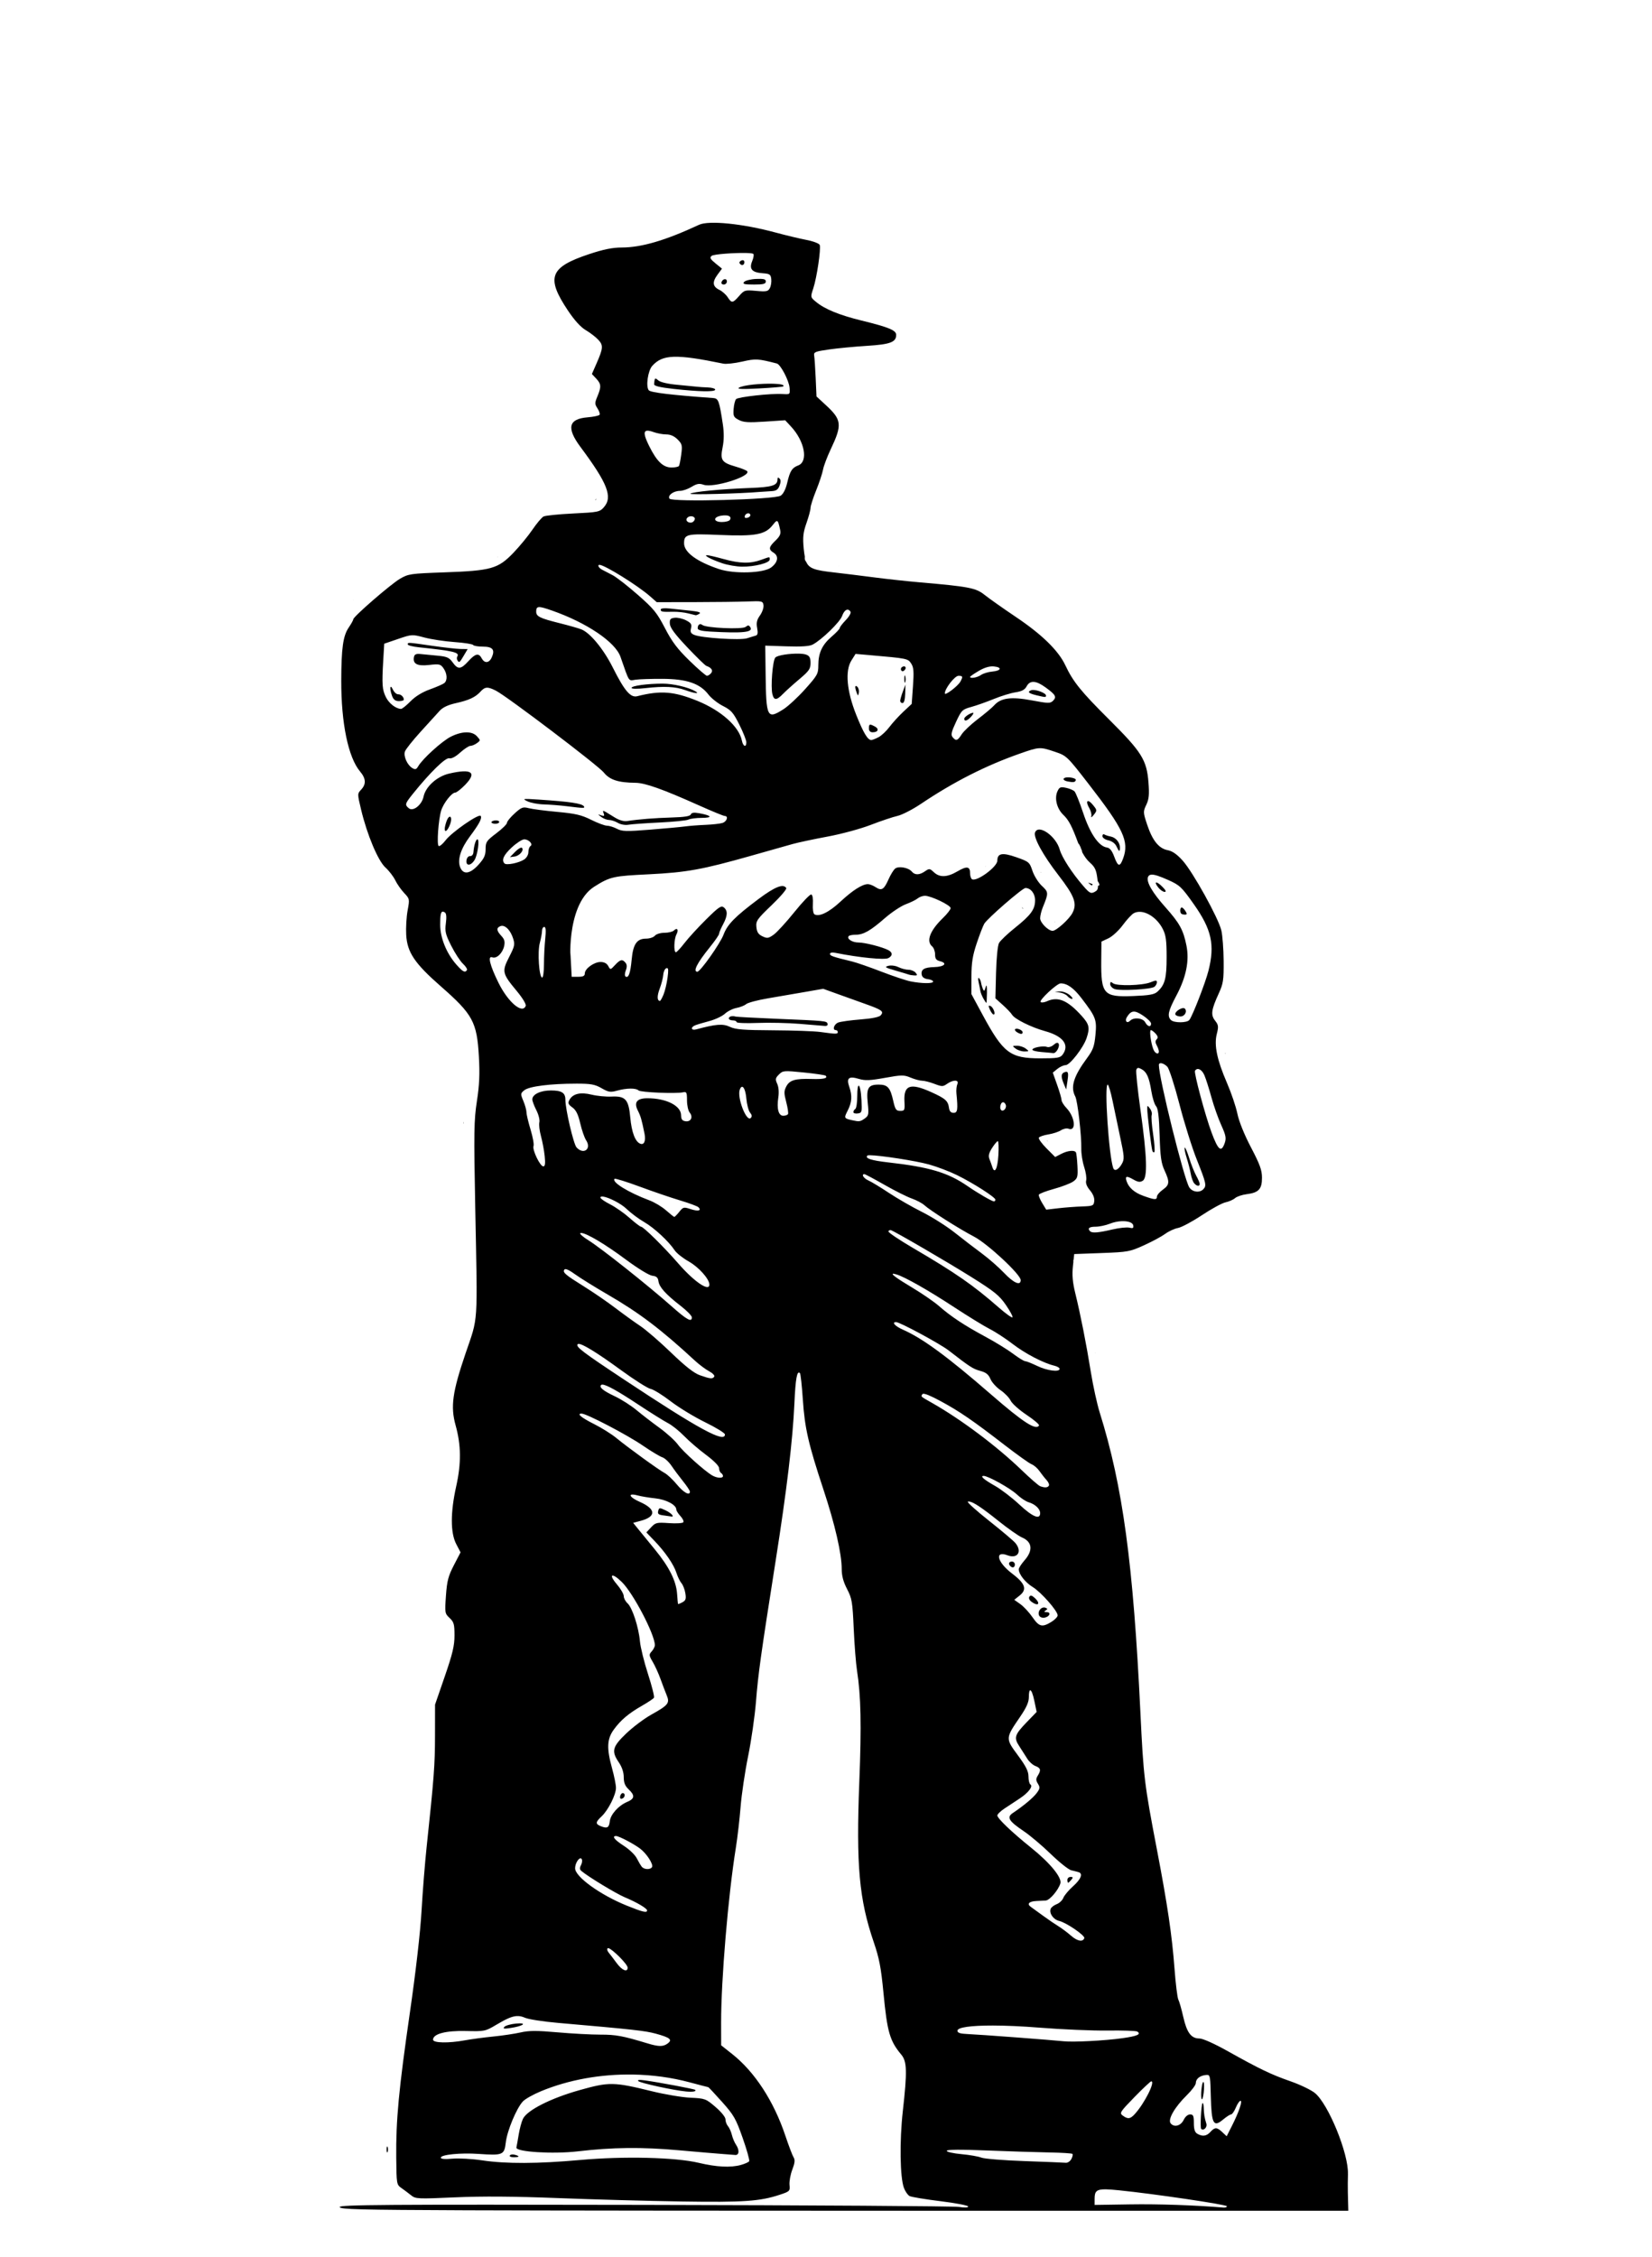 <?xml version="1.0" encoding="UTF-8" standalone="no"?>
<!-- Created with Inkscape (http://www.inkscape.org/) -->

<svg
   xmlns:dc="http://purl.org/dc/elements/1.1/"
   xmlns:cc="http://creativecommons.org/ns#"
   xmlns:rdf="http://www.w3.org/1999/02/22-rdf-syntax-ns#"
   xmlns:svg="http://www.w3.org/2000/svg"
   xmlns="http://www.w3.org/2000/svg"
   xmlns:sodipodi="http://sodipodi.sourceforge.net/DTD/sodipodi-0.dtd"
   xmlns:inkscape="http://www.inkscape.org/namespaces/inkscape"
   version="1.1"
   id="svg1044"
   width="336"
   height="458.88"
   viewBox="0 0 336 458.88"
   sodipodi:docname="playerIcon2.svg"
   inkscape:version="0.92.4 (5da689c313, 2019-01-14)">
  <defs
     id="defs1048" />
  <sodipodi:namedview
     pagecolor="#ffffff"
     bordercolor="#666666"
     borderopacity="1"
     objecttolerance="10"
     gridtolerance="10"
     guidetolerance="10"
     inkscape:pageopacity="0"
     inkscape:pageshadow="2"
     inkscape:window-width="1366"
     inkscape:window-height="706"
     id="namedview1046"
     showgrid="false"
     inkscape:zoom="0.51429567"
     inkscape:cx="-216.46958"
     inkscape:cy="51.174181"
     inkscape:window-x="-8"
     inkscape:window-y="-8"
     inkscape:window-maximized="1"
     inkscape:current-layer="svg1044" />
  <path
     id="path1610"
     style="fill:#000000;stroke-width:0.396"
     d="m 274.155,441.973 c 0.152,-4.118 -3.953,-14.188 -6.709,-16.46 -0.758,-0.624 -2.992,-1.701 -4.967,-2.391 -3.986,-1.392 -6.25,-2.479 -12.873,-6.185 -2.63,-1.472 -4.974,-2.517 -5.642,-2.517 -1.689,0 -2.565,-1.164 -3.295,-4.373 -0.359,-1.58 -0.813,-3.17 -1.008,-3.534 -0.195,-0.364 -0.548,-3.23 -0.784,-6.369 -0.504,-6.701 -1.43,-12.961 -3.568,-24.112 -2.57,-13.403 -2.731,-14.743 -3.363,-27.902 -1.454,-30.284 -3.587,-46 -8.271,-60.952 -0.545,-1.738 -1.362,-5.465 -1.816,-8.282 -0.92,-5.715 -2.081,-11.589 -3.173,-16.052 -0.529,-2.16 -0.656,-3.639 -0.465,-5.434 l 0.093,-0.877 c -0.033,-0.176 -0.016,-0.342 0.053,-0.484 l 0.118,-1.105 5.595,-0.207 c 5.343,-0.198 5.734,-0.271 8.641,-1.596 1.675,-0.763 3.608,-1.807 4.297,-2.319 0.689,-0.512 1.85,-1.043 2.579,-1.179 0.729,-0.137 2.914,-1.305 4.857,-2.596 1.943,-1.291 4.107,-2.47 4.809,-2.619 0.702,-0.149 1.574,-0.533 1.938,-0.854 0.364,-0.321 1.434,-0.682 2.376,-0.801 2.429,-0.307 3.097,-1.027 3.097,-3.333 0,-1.556 -0.414,-2.704 -2.232,-6.17 -1.37,-2.612 -2.443,-5.27 -2.775,-6.874 -0.298,-1.438 -1.243,-4.23 -2.099,-6.204 -2.036,-4.694 -2.665,-7.704 -2.086,-9.983 0.384,-1.511 0.343,-1.838 -0.345,-2.712 -0.92,-1.17 -0.782,-2.201 0.748,-5.54 0.914,-1.994 1.02,-2.705 0.991,-6.589 -0.018,-2.394 -0.229,-5.192 -0.469,-6.219 -0.586,-2.504 -5.763,-11.847 -7.857,-14.181 -1.16,-1.293 -2.099,-1.95 -3.042,-2.126 -1.804,-0.338 -3.113,-1.956 -4.185,-5.179 -0.836,-2.511 -0.842,-2.652 -0.182,-4.044 0.548,-1.155 0.637,-2.062 0.444,-4.561 -0.351,-4.558 -1.368,-6.183 -7.984,-12.763 -5.736,-5.705 -7.354,-7.709 -8.918,-11.036 -1.403,-2.986 -4.733,-6.244 -10.002,-9.789 -2.651,-1.783 -5.547,-3.825 -6.436,-4.538 -1.758,-1.41 -3.15,-1.678 -13.224,-2.549 -2.503,-0.216 -6.601,-0.661 -9.104,-0.987 -2.503,-0.326 -6.331,-0.798 -8.508,-1.048 -3.538,-0.407 -4.853,-0.718 -5.447,-2.15 -0.013,-0.013 -0.03,-0.022 -0.042,-0.036 -0.234,-0.265 -0.281,-0.622 -0.224,-0.97 -0.092,-0.476 -0.168,-1.005 -0.23,-1.668 -0.218,-2.329 -0.118,-3.249 0.564,-5.189 0.456,-1.297 0.829,-2.689 0.829,-3.092 0,-0.404 0.516,-2.014 1.148,-3.576 0.632,-1.563 1.257,-3.447 1.389,-4.189 0.132,-0.742 0.839,-2.612 1.571,-4.156 2.352,-4.959 2.243,-5.971 -0.953,-8.922 l -1.947,-1.799 -0.167,-3.76 c -0.091,-2.068 -0.229,-4.116 -0.306,-4.551 -0.126,-0.708 0.193,-0.84 3.027,-1.245 1.741,-0.249 5.214,-0.579 7.717,-0.736 4.743,-0.297 5.935,-0.747 5.935,-2.232 0,-0.93 -1.507,-1.553 -6.971,-2.89 -4.606,-1.127 -7.588,-2.351 -9.372,-3.845 -1.102,-0.923 -1.105,-0.935 -0.518,-2.708 0.72,-2.175 1.596,-8.089 1.308,-8.838 -0.115,-0.3 -1.331,-0.759 -2.716,-1.025 -1.38,-0.265 -4.199,-0.939 -6.267,-1.499 -6.667,-1.805 -13.565,-2.502 -15.559,-1.573 -6.842,3.186 -11.687,4.61 -15.726,4.619 -1.878,0.004 -3.709,0.374 -6.635,1.346 -8.009,2.661 -8.798,4.727 -4.348,11.404 1.365,2.048 2.62,3.432 3.669,4.05 0.877,0.516 2.019,1.393 2.537,1.947 1.063,1.138 1.017,1.717 -0.38,4.898 l -0.909,2.071 0.867,0.922 c 1.03,1.096 1.069,1.675 0.252,3.631 -0.558,1.336 -0.554,1.561 0.017,2.435 0.347,0.53 0.539,1.114 0.425,1.298 -0.114,0.184 -1.218,0.42 -2.452,0.522 -3.882,0.322 -4.316,2.153 -1.431,6.028 5.533,7.432 6.596,10.174 4.75,12.258 -0.845,0.953 -1.166,1.017 -6.233,1.262 -2.939,0.142 -5.652,0.417 -6.028,0.611 -0.376,0.194 -1.393,1.397 -2.26,2.674 -0.867,1.277 -2.608,3.394 -3.868,4.705 -3.114,3.242 -4.506,3.639 -13.963,3.974 -6.995,0.248 -7.403,0.307 -9.125,1.319 -1.9,1.117 -9.476,7.686 -9.476,8.216 0,0.171 -0.428,0.94 -0.951,1.71 -1.136,1.674 -1.488,4.195 -1.503,10.78 -0.02,8.643 1.422,15.604 3.824,18.457 1.207,1.435 1.275,2.574 0.222,3.695 -0.777,0.827 -0.778,0.855 -0.013,4.052 1.23,5.148 3.448,10.421 4.961,11.788 0.722,0.653 1.615,1.811 1.983,2.572 0.368,0.762 1.182,1.93 1.811,2.594 1.125,1.187 1.136,1.246 0.708,3.562 -0.24,1.295 -0.368,3.521 -0.287,4.948 0.201,3.561 1.706,5.801 7.047,10.478 6.5,5.691 7.34,7.239 7.736,14.253 0.202,3.578 0.104,5.793 -0.404,9.085 -0.596,3.87 -0.635,6.266 -0.338,21.569 0.476,24.546 0.642,22.038 -1.968,29.711 -2.676,7.868 -3.085,10.812 -2.025,14.614 1.126,4.044 1.164,7.718 0.127,12.38 -1.192,5.353 -1.183,9.475 -0.006,11.755 l 0.884,1.695 -1.357,2.617 c -1.142,2.204 -1.398,3.187 -1.613,6.204 -0.248,3.474 -0.225,3.613 0.742,4.521 0.871,0.818 0.998,1.269 0.998,3.541 0,2.096 -0.385,3.722 -1.978,8.339 l -1.978,5.735 -0.009,6.335 c -0.008,5.956 -0.195,8.452 -1.718,22.759 -0.336,3.156 -0.796,8.942 -1.021,12.86 -0.25,4.355 -1.167,12.354 -2.359,20.579 -2.272,15.688 -2.862,21.95 -2.786,29.535 0.054,5.388 0.077,5.527 1.034,6.193 0.538,0.375 1.423,1.038 1.964,1.473 0.945,0.761 1.292,0.777 8.975,0.435 5.504,-0.245 11.993,-0.199 20.852,0.148 7.074,0.277 18.398,0.589 25.164,0.693 12.694,0.196 15.988,-0.032 20.053,-1.38 1.992,-0.661 2.071,-0.741 1.947,-1.981 -0.071,-0.711 0.183,-2.108 0.564,-3.107 0.524,-1.372 0.588,-1.986 0.262,-2.509 -0.238,-0.381 -0.993,-2.366 -1.678,-4.411 -2.347,-7.008 -6.225,-12.96 -10.801,-16.58 l -2.251,-1.782 -0.009,-4.551 c -0.014,-8.719 1.433,-25.889 2.999,-35.617 0.333,-2.068 0.766,-5.808 0.964,-8.311 0.197,-2.503 0.886,-7.134 1.53,-10.29 0.644,-3.156 1.363,-8.144 1.598,-11.082 0.461,-5.757 0.955,-9.301 3.976,-28.493 2.308,-14.665 3.5,-24.643 3.839,-32.131 0.23,-5.09 0.535,-6.77 1.125,-6.181 0.138,0.138 0.405,2.554 0.592,5.369 0.386,5.815 1.126,9.046 4.187,18.29 2.348,7.092 3.72,13.053 3.72,16.162 0,1.387 0.326,2.606 1.089,4.075 0.995,1.918 1.11,2.608 1.353,8.051 0.146,3.274 0.447,7.112 0.668,8.527 0.799,5.106 0.925,11.089 0.471,22.575 -0.671,17 -0.046,23.944 2.942,32.662 1.11,3.238 1.48,5.173 1.97,10.29 0.764,7.975 1.276,9.742 3.634,12.566 1.153,1.381 1.205,3.406 0.302,11.463 -0.686,6.123 -0.579,13.47 0.228,15.625 0.267,0.712 0.781,1.453 1.144,1.647 0.362,0.194 3.193,0.665 6.291,1.046 3.097,0.382 5.633,0.867 5.633,1.078 0,0.236 -0.725,0.274 -1.881,0.089 -1.034,-0.163 -29.794,-0.35 -63.913,-0.414 -52.993,-0.1 -62.036,-0.036 -62.036,0.438 0,0.469 3.99,0.571 25.824,0.657 h 0.002 c 14.203,0.056 60.772,0.101 103.489,0.101 h 75.826 c -0.074,-2.57 -0.151,-4.903 -0.069,-7.472 z M 151.798,51.434 c 0.771,0.02 1.319,0.077 1.427,0.184 0.144,0.144 0.039,0.803 -0.235,1.463 -0.663,1.601 -0.061,2.307 2.103,2.465 1.464,0.107 1.664,0.243 1.773,1.19 0.068,0.588 -0.062,1.417 -0.29,1.843 -0.362,0.677 -0.712,0.746 -2.784,0.558 -2.275,-0.206 -2.412,-0.165 -3.458,1.027 -1.315,1.498 -1.505,1.519 -2.336,0.252 -0.357,-0.544 -1.114,-1.215 -1.685,-1.488 -1.378,-0.66 -1.492,-1.575 -0.383,-3.076 l 0.913,-1.237 -1.321,-1.078 c -1.065,-0.869 -1.217,-1.163 -0.788,-1.518 0.432,-0.358 4.749,-0.645 7.062,-0.586 z m -0.744,1.463 c -0.072,8.34e-4 -0.155,0.018 -0.245,0.053 -0.325,0.125 -0.492,0.386 -0.372,0.581 0.345,0.559 0.964,0.414 0.964,-0.226 0,-0.265 -0.13,-0.41 -0.347,-0.408 z m 3.684,3.794 c -0.26,-0.008 -0.579,-0.001 -0.972,0.017 -1.094,0.05 -2.186,0.326 -2.424,0.613 -0.351,0.423 0.027,0.522 1.989,0.522 1.924,0 2.424,-0.126 2.424,-0.613 0,-0.363 -0.236,-0.516 -1.017,-0.539 z m -7.356,0.066 c -0.244,0.035 -0.518,0.25 -0.64,0.617 -0.086,0.258 0.127,0.469 0.471,0.469 0.345,0 0.626,-0.283 0.626,-0.628 0,-0.349 -0.213,-0.493 -0.457,-0.459 z M 137.059,72.533 c 2.148,-0.069 5.237,0.405 10.053,1.397 0.579,0.119 2.309,-0.069 3.845,-0.419 2.751,-0.626 3.211,-0.599 7.043,0.389 0.759,0.196 2.468,3.45 2.589,4.929 0.112,1.371 0.11,1.373 -1.471,1.272 -2.289,-0.146 -8.957,0.588 -9.404,1.036 -0.209,0.209 -0.436,1.111 -0.503,2.004 -0.109,1.457 9.3e-4,1.687 1.063,2.236 0.959,0.496 1.962,0.56 5.299,0.336 l 4.118,-0.275 1.167,1.247 c 2.809,3.007 3.584,7.14 1.488,7.937 -1.261,0.479 -1.672,1.127 -2.23,3.507 -0.313,1.333 -0.8,2.297 -1.338,2.644 -1.226,0.792 -22.153,1.346 -22.615,0.598 -0.414,-0.67 0.825,-1.579 2.156,-1.581 0.557,-8.23e-4 1.611,-0.369 2.344,-0.816 1.067,-0.65 1.555,-0.733 2.446,-0.423 1.959,0.683 9.544,-1.654 8.876,-2.735 -0.111,-0.18 -1.154,-0.604 -2.319,-0.943 -2.903,-0.844 -3.222,-1.311 -2.693,-3.944 0.288,-1.433 0.3,-2.941 0.047,-4.644 -0.724,-4.811 -0.898,-5.288 -1.964,-5.365 -8.578,-0.62 -12.72,-1.118 -13.103,-1.579 -0.633,-0.763 -0.18,-3.961 0.702,-4.95 1.051,-1.18 2.258,-1.791 4.405,-1.86 z m -3.71,4.433 c -0.194,-0.011 -0.244,0.325 -0.311,1.158 -0.027,0.339 1.206,0.634 3.917,0.936 5.246,0.584 8.51,0.642 8.51,0.152 0,-0.218 -0.668,-0.418 -1.484,-0.446 -0.816,-0.028 -1.841,-0.096 -2.277,-0.15 -0.435,-0.055 -2.216,-0.228 -3.957,-0.387 -1.934,-0.176 -3.437,-0.526 -3.86,-0.9 -0.254,-0.225 -0.422,-0.357 -0.539,-0.364 z m 23.919,1.046 c -2.383,-0.067 -6.056,0.241 -6.98,0.807 -0.469,0.287 0.743,0.332 4.08,0.152 2.612,-0.141 4.826,-0.326 4.921,-0.41 0.374,-0.335 -0.591,-0.509 -2.021,-0.55 z m -25.57,9.544 c 0.295,-0.004 0.703,0.095 1.23,0.285 0.723,0.261 1.887,0.476 2.589,0.476 0.843,0 1.622,0.344 2.296,1.017 0.922,0.922 0.991,1.212 0.748,3.046 -0.148,1.114 -0.356,2.168 -0.465,2.344 -0.109,0.176 -0.786,0.319 -1.503,0.319 -1.718,0 -3.005,-1.233 -4.559,-4.365 -1.077,-2.17 -1.22,-3.109 -0.336,-3.122 z m 16.735,3.925 c -0.038,0 -0.07,0.026 -0.097,0.068 0.042,-0.017 0.085,-0.033 0.131,-0.047 -0.006,-0.001 -0.028,-0.021 -0.034,-0.021 z m 9.795,5.633 c -0.067,0.035 -0.099,0.159 -0.099,0.374 0,1.211 -1.104,1.549 -5.604,1.718 -5.926,0.224 -11.749,0.786 -12.112,1.169 -0.235,0.248 10.163,-0.025 14.154,-0.372 0.544,-0.047 1.572,-0.114 2.285,-0.148 1.011,-0.048 1.385,-0.294 1.697,-1.116 0.273,-0.719 0.288,-1.185 -0.011,-1.465 -0.142,-0.142 -0.244,-0.196 -0.311,-0.161 z m -36.149,3.942 c 2.5e-4,0.014 -8.6e-4,0.064 0.002,0.095 6.2e-4,-0.022 0.004,-0.045 0.004,-0.068 -0.002,-0.008 -0.006,-0.045 -0.006,-0.028 z m -0.704,0.256 c -0.086,0.114 -0.191,0.214 -0.313,0.3 0.024,0.021 0.047,0.043 0.072,0.063 0.1,-0.133 0.18,-0.253 0.241,-0.364 z m 30.738,3.044 c 0.251,-0.031 0.481,0.091 0.497,0.385 0.011,0.218 -0.277,0.457 -0.64,0.533 -0.413,0.086 -0.593,-0.065 -0.482,-0.397 0.103,-0.308 0.375,-0.489 0.626,-0.52 z m -4.454,0.419 c 0.774,0.05 1.118,0.396 0.795,0.919 -0.146,0.237 -0.879,0.431 -1.628,0.431 -1.787,0 -1.848,-1.022 -0.076,-1.298 0.345,-0.054 0.651,-0.07 0.909,-0.053 z m -7.161,0.178 c 0.317,-0.018 0.632,0.09 0.784,0.336 0.119,0.193 -0.011,0.54 -0.287,0.769 -0.611,0.507 -1.682,-0.056 -1.296,-0.681 0.163,-0.263 0.482,-0.407 0.799,-0.425 z m 17.546,0.981 c 0.236,0.051 0.376,0.609 0.636,1.809 0.171,0.788 -0.048,1.282 -0.955,2.152 -1.392,1.334 -1.46,1.802 -0.361,2.488 1.083,0.676 0.856,1.956 -0.526,2.985 -1.567,1.165 -7.509,1.349 -10.581,0.326 -4.539,-1.511 -7.123,-3.413 -7.123,-5.24 0,-1.861 0.554,-1.99 7.242,-1.702 7.226,0.312 9.261,-0.063 10.759,-1.976 0.374,-0.478 0.619,-0.77 0.803,-0.833 0.038,-0.013 0.074,-0.017 0.108,-0.009 z m -14.257,6.933 c -0.75,0.018 0.828,0.853 3.063,1.623 1.088,0.375 2.912,0.695 4.052,0.71 2.559,0.034 5.644,-0.753 5.644,-1.439 1e-5,-0.618 0.147,-0.624 -1.78,0.07 -2.193,0.79 -4.282,0.74 -7.622,-0.186 -1.571,-0.435 -3.082,-0.784 -3.357,-0.778 z m -42.664,0.298 c 0.05,0.027 0.106,0.059 0.152,0.083 -0.01,-0.015 -0.009,-0.029 -0.023,-0.044 -0.02,-0.02 -0.088,-0.025 -0.129,-0.038 z m 20.808,1.668 c 1.032,0 7.781,4.194 10.281,6.39 l 1.363,1.196 7.626,-0.009 c 4.195,-0.005 9.051,-0.066 10.793,-0.133 3.024,-0.117 3.173,-0.083 3.293,0.767 0.069,0.489 -0.251,1.419 -0.712,2.067 -0.646,0.907 -0.78,1.497 -0.579,2.568 0.189,1.009 0.113,1.429 -0.277,1.532 -0.296,0.078 -1.093,0.325 -1.771,0.545 -1.381,0.45 -9.238,-0.053 -10.746,-0.687 -0.704,-0.296 -0.847,-0.586 -0.657,-1.342 0.2,-0.798 0.026,-1.079 -1.006,-1.613 -0.687,-0.355 -1.728,-0.59 -2.312,-0.522 -0.894,0.103 -1.049,0.299 -0.983,1.237 0.056,0.801 1.046,2.132 3.526,4.747 1.896,2 3.641,3.704 3.879,3.788 1.063,0.374 1.437,0.937 0.983,1.484 -0.247,0.298 -0.627,0.541 -0.843,0.541 -0.216,0 -1.812,-1.38 -3.547,-3.067 -2.466,-2.398 -3.556,-3.844 -4.999,-6.627 -1.626,-3.134 -2.289,-3.945 -5.553,-6.802 -2.039,-1.785 -4.328,-3.567 -5.086,-3.961 -0.758,-0.394 -1.716,-0.893 -2.131,-1.108 -0.693,-0.359 -1.038,-0.993 -0.541,-0.993 z m 48.635,0.194 c 0.008,0.016 0.027,0.033 0.032,0.049 0.002,-0.011 0.009,-0.035 0.011,-0.046 -0.016,7.6e-4 -0.026,-0.002 -0.042,-0.002 z m -98.714,6.971 c -8.61e-4,0.009 0.009,0.021 0.009,0.029 0.012,0.003 0.021,0.011 0.032,0.015 0.01,0.003 0.01,0.003 0.019,0.006 0.002,-0.002 0.002,-0.004 0.004,-0.006 -0.026,-0.017 -0.036,-0.025 -0.063,-0.044 z m 37.756,1.427 c 0.45,-0.032 1.245,0.202 2.632,0.687 7.083,2.477 12.904,6.4 13.957,9.408 1.869,5.338 1.567,4.881 3.065,4.663 0.749,-0.109 3.233,-0.19 5.519,-0.178 4.897,0.026 7.601,0.955 9.309,3.194 0.566,0.742 1.894,1.785 2.951,2.321 1.671,0.847 2.107,1.344 3.34,3.807 0.78,1.558 1.416,3.166 1.416,3.572 0,1.132 -0.663,0.876 -0.909,-0.351 -0.571,-2.847 -4.209,-6.096 -9.013,-8.051 -4.809,-1.957 -7.502,-2.167 -12.279,-0.958 -1.355,0.343 -2.581,-1.1 -4.963,-5.842 -1.88,-3.744 -4.601,-7.043 -6.39,-7.749 -0.59,-0.233 -2.58,-0.799 -4.42,-1.258 -4.036,-1.007 -4.766,-1.368 -4.766,-2.35 0,-0.584 0.102,-0.883 0.552,-0.915 z m 25.872,0.233 c -0.692,-0.018 -1.097,0.075 -1.097,0.264 0,0.452 0.263,0.498 2.572,0.448 0.871,-0.019 2.208,0.125 2.97,0.319 0.762,0.194 1.472,0.368 1.581,0.387 0.109,0.019 0.45,-0.125 0.757,-0.319 0.38,-0.241 -0.186,-0.432 -1.78,-0.598 -1.286,-0.134 -3.185,-0.335 -4.219,-0.446 -0.29,-0.031 -0.554,-0.049 -0.784,-0.055 z m 36.872,0.283 c 0.229,-0.016 0.451,0.122 0.638,0.425 0.146,0.236 -0.289,1 -0.966,1.699 -0.677,0.699 -1.23,1.424 -1.23,1.611 0,0.186 -0.737,0.968 -1.636,1.738 -1.943,1.663 -2.718,3.331 -2.718,5.842 0,1.723 -0.181,2.049 -2.672,4.832 -1.469,1.642 -3.463,3.489 -4.43,4.103 -3.312,2.101 -3.51,1.707 -3.621,-7.197 l -0.072,-5.737 4.352,0.142 c 3.015,0.098 4.645,-0.012 5.299,-0.361 1.87,-0.998 5.525,-4.55 5.982,-5.813 0.292,-0.807 0.692,-1.257 1.074,-1.283 z m -29.852,2.953 c -0.337,-0.039 -0.596,0.286 -0.596,0.848 0,0.345 0.794,0.554 2.473,0.649 6.723,0.382 8.869,0.156 8.231,-0.869 -0.284,-0.456 -0.471,-0.469 -0.945,-0.078 -0.665,0.552 -8.037,0.23 -8.806,-0.385 -0.123,-0.099 -0.245,-0.152 -0.357,-0.165 z m -58.745,2.249 c 0.674,-0.037 1.31,0.127 2.553,0.459 1.383,0.368 4.135,0.785 6.115,0.926 1.98,0.141 3.693,0.407 3.807,0.592 0.114,0.185 1.005,0.336 1.978,0.336 2.002,0 2.52,0.631 1.805,2.2 -0.533,1.169 -1.464,1.248 -2.04,0.173 -0.606,-1.132 -1.28,-0.985 -2.716,0.594 -1.534,1.686 -2.129,1.729 -3.194,0.233 -0.699,-0.982 -1.156,-1.183 -3.095,-1.363 -1.25,-0.116 -2.803,-0.266 -3.45,-0.332 -0.875,-0.089 -1.213,0.063 -1.319,0.592 -0.283,1.414 0.651,1.906 3.092,1.63 2.069,-0.234 2.318,-0.176 2.911,0.67 0.771,1.1 0.839,2.474 0.152,3.025 -0.272,0.218 -1.587,0.791 -2.923,1.272 -1.563,0.564 -2.968,1.43 -3.94,2.424 -0.83,0.85 -1.696,1.542 -1.924,1.539 -1.039,-0.015 -2.453,-1.11 -3.08,-2.389 -0.758,-1.545 -0.828,-2.541 -0.537,-7.5 l 0.197,-3.363 2.824,-0.964 c 1.396,-0.477 2.107,-0.717 2.782,-0.755 z m -0.226,1.564 c -0.612,-0.034 -0.594,0.079 -0.594,0.304 0,0.191 1.025,0.453 2.276,0.583 7.018,0.729 8.311,1.037 7.804,1.858 -0.128,0.207 -0.12,0.554 0.013,0.772 0.359,0.581 0.44,0.524 1.3,-0.934 l 0.786,-1.332 -1.439,-0.021 c -0.791,-0.011 -3.384,-0.302 -5.762,-0.647 -2.529,-0.367 -3.772,-0.549 -4.384,-0.583 z m 78.982,2.177 c -1.823,-0.052 -4.415,0.311 -4.828,0.807 -0.543,0.654 -0.959,5.941 -0.586,7.43 0.327,1.302 0.849,1.289 2.173,-0.07 0.585,-0.599 2.081,-1.944 3.325,-2.991 1.951,-1.641 2.262,-2.091 2.262,-3.274 0,-1.062 -0.201,-1.447 -0.89,-1.702 -0.327,-0.121 -0.849,-0.183 -1.456,-0.201 z m 11.499,0.053 2.845,0.247 c 7.711,0.674 7.805,0.693 8.466,1.702 0.513,0.782 0.58,1.628 0.37,4.587 l -0.258,3.627 -1.706,1.598 c -0.939,0.879 -2.215,2.276 -2.835,3.105 -0.619,0.829 -1.621,1.764 -2.228,2.078 -0.607,0.314 -1.262,0.571 -1.456,0.571 -0.724,0 -1.611,-1.485 -3.069,-5.145 -1.925,-4.831 -2.286,-8.942 -0.97,-11.034 z m 9.873,2.532 c -0.114,-0.003 -0.254,0.035 -0.406,0.129 -0.236,0.146 -0.317,0.446 -0.18,0.668 0.167,0.27 0.39,0.261 0.674,-0.021 0.381,-0.381 0.252,-0.766 -0.089,-0.776 z m 18.256,0.015 c 1.738,0.167 1.504,0.884 -0.342,1.044 -0.806,0.07 -1.83,0.382 -2.274,0.693 -0.758,0.531 -2.213,0.784 -2.213,0.385 0,-0.1 0.792,-0.647 1.761,-1.215 1.172,-0.687 2.201,-0.99 3.069,-0.907 z m -18.083,1.835 c -0.068,-0.07 -0.118,0.176 -0.125,0.666 -0.008,0.653 0.073,0.968 0.182,0.7 0.108,-0.268 0.113,-0.803 0.015,-1.188 -0.025,-0.096 -0.049,-0.154 -0.072,-0.178 z m 10.884,0.072 c 0.889,0 0.944,0.155 0.41,1.152 -0.494,0.923 -3.185,2.97 -3.185,2.422 0,-0.97 2.022,-3.574 2.775,-3.574 z m 15.308,1.234 c 0.629,0.035 1.418,0.404 2.397,1.114 2.058,1.491 2.313,1.94 1.541,2.712 -0.576,0.576 -0.947,0.566 -4.342,-0.07 -4.17,-0.785 -6.279,-0.509 -7.624,0.998 -0.415,0.466 -1.911,1.726 -3.325,2.801 -1.414,1.075 -2.9,2.474 -3.304,3.111 -0.83,1.31 -1.144,1.41 -1.837,0.575 -0.393,-0.474 -0.262,-1.065 0.691,-3.101 1.117,-2.388 1.276,-2.542 3.109,-3.048 1.062,-0.293 3.13,-1.024 4.595,-1.623 1.465,-0.6 3.45,-1.209 4.407,-1.353 1.278,-0.192 1.875,-0.513 2.249,-1.211 0.341,-0.637 0.812,-0.939 1.442,-0.905 z m -75.467,0.357 c -3.116,-9.3e-4 -6.333,0.437 -6.333,0.862 0,0.218 1.151,0.238 2.868,0.044 3.772,-0.422 6.08,-0.309 8.015,0.395 1.937,0.704 3.107,0.842 2.08,0.243 -1.406,-0.819 -4.519,-1.544 -6.631,-1.545 z m 49.381,0.19 -0.52,1.385 c -0.286,0.762 -0.533,1.607 -0.55,1.879 -0.017,0.272 0.193,0.495 0.465,0.495 0.319,0 0.514,-0.668 0.55,-1.879 z m -10.072,0.279 c -0.218,-0.004 -0.176,0.529 0.154,1.37 0.275,0.699 0.291,0.718 0.433,-0.011 0.081,-0.404 -0.047,-0.929 -0.285,-1.167 -0.129,-0.129 -0.23,-0.191 -0.302,-0.192 z m -94.618,0.182 c -0.157,0.095 -0.081,0.917 0.287,1.888 0.274,0.72 0.676,1.015 1.385,1.015 0.55,0 0.997,-0.133 0.993,-0.296 -0.012,-0.575 -0.594,-1.116 -1.182,-1.097 -0.326,0.011 -0.8,-0.427 -1.055,-0.974 -0.146,-0.315 -0.264,-0.481 -0.349,-0.528 -0.032,-0.018 -0.058,-0.012 -0.08,-0.006 z m 19.546,0.178 c 0.46,-0.027 1.014,0.176 1.845,0.6 2.269,1.158 20.792,15.201 21.943,16.635 1.201,1.497 2.935,2.061 6.443,2.095 1.969,0.019 5.527,1.284 12.911,4.591 2.644,1.184 5.004,2.154 5.244,2.154 0.808,0 0.445,1.131 -0.454,1.416 -0.49,0.155 -2.047,0.329 -3.462,0.387 -1.415,0.058 -3.285,0.204 -4.156,0.323 -0.871,0.119 -4.076,0.415 -7.123,0.657 -4.842,0.386 -5.691,0.363 -6.728,-0.18 -0.653,-0.342 -1.559,-0.622 -2.014,-0.624 -0.455,-9.3e-4 -1.906,-0.54 -3.223,-1.198 -1.97,-0.985 -3.19,-1.271 -6.889,-1.611 -2.472,-0.227 -5.089,-0.567 -5.813,-0.755 -1.181,-0.306 -1.475,-0.196 -2.868,1.063 -0.854,0.772 -1.554,1.627 -1.554,1.902 0,0.275 -0.98,1.239 -2.177,2.143 -1.996,1.507 -2.175,1.774 -2.175,3.213 0,1.247 -0.294,1.895 -1.431,3.154 -1.748,1.934 -3.134,2.116 -3.754,0.495 -0.577,-1.508 0.142,-3.759 1.991,-6.231 1.889,-2.525 2.499,-3.679 2.2,-4.162 -0.338,-0.547 -5.879,3.29 -7.142,4.946 -0.581,0.761 -1.214,1.287 -1.408,1.167 -0.416,-0.257 -0.057,-5.344 0.509,-7.206 0.452,-1.485 2.145,-3.65 2.854,-3.65 0.263,0 1.162,-0.7 1.997,-1.556 2.507,-2.568 1.368,-3.381 -3.236,-2.31 -2.473,0.575 -4.784,2.655 -5.198,4.68 -0.346,1.691 -2.122,3.094 -2.997,2.367 -0.858,-0.712 -0.8,-0.916 0.871,-2.991 3.455,-4.291 6.6,-7.362 7.341,-7.168 0.467,0.122 1.283,-0.303 2.236,-1.165 0.826,-0.746 1.756,-1.357 2.069,-1.357 0.313,0 0.914,-0.251 1.334,-0.558 0.749,-0.547 0.749,-0.573 0.013,-1.385 -0.993,-1.098 -3.011,-1.073 -5.303,0.063 -1.781,0.883 -5.786,4.513 -6.658,6.035 -0.367,0.64 -0.595,0.709 -1.188,0.359 -1.014,-0.598 -1.824,-2.385 -1.518,-3.35 0.14,-0.442 1.588,-2.266 3.215,-4.052 1.627,-1.786 3.371,-3.703 3.877,-4.261 0.611,-0.675 1.697,-1.187 3.242,-1.53 2.713,-0.602 4.014,-1.21 5.056,-2.361 0.453,-0.501 0.819,-0.759 1.279,-0.786 z m 111.048,0.455 c -0.133,0.003 -0.249,0.022 -0.34,0.057 -0.852,0.327 -0.505,0.647 1.118,1.032 1.823,0.432 1.9,0.43 1.9,0.042 0,-0.474 -1.75,-1.156 -2.678,-1.131 z m -12.129,4.644 c -0.565,0 -1.816,0.829 -1.816,1.203 0,0.621 0.619,0.438 1.387,-0.41 0.394,-0.435 0.586,-0.793 0.429,-0.793 z m -20.844,2.418 c -0.306,-0.048 -0.364,0.182 -0.364,0.748 0,0.52 0.263,0.793 0.767,0.793 1.102,0 1.368,-0.681 0.457,-1.169 -0.403,-0.216 -0.677,-0.343 -0.86,-0.372 z m 34.26,4.783 c 0.903,-0.043 1.701,0.214 3.228,0.729 2.349,0.793 2.459,0.898 6.821,6.523 7.137,9.203 8.292,11.682 7.043,15.124 -0.657,1.811 -1.056,1.746 -1.807,-0.292 -0.466,-1.263 -0.904,-1.815 -1.511,-1.902 -1.643,-0.236 -3.419,-2.819 -4.811,-7.001 -0.725,-2.177 -1.522,-4.163 -1.773,-4.414 -0.251,-0.25 -1.033,-0.576 -1.738,-0.723 -1.111,-0.232 -1.34,-0.135 -1.731,0.723 -0.647,1.421 -0.126,3.507 1.19,4.769 1.111,1.064 1.754,2.293 3.04,5.777 0.066,0.084 0.134,0.168 0.201,0.252 0.281,0.542 0.281,0.544 0.368,0.841 0.079,0.162 0.158,0.328 0.203,0.503 0.018,0.072 0.019,0.147 0.023,0.222 0.453,0.844 0.991,1.596 1.518,2.059 1.086,0.954 1.359,1.534 1.587,3.361 0.023,0.182 0.027,0.283 0.044,0.438 0.056,0.092 0.07,0.096 0.15,0.23 0.343,0.572 0.234,0.742 -0.076,0.729 0.011,0.74 -0.165,0.984 -0.691,1.266 -0.754,0.404 -1.015,0.267 -2.302,-1.209 -2.269,-2.604 -4.355,-5.826 -4.788,-7.392 -0.764,-2.769 -4.345,-5.256 -5.022,-3.49 -0.378,0.986 1.595,4.592 4.735,8.654 3.299,4.268 3.867,5.788 2.877,7.703 -0.66,1.275 -3.284,3.644 -4.037,3.644 -0.893,0 -2.537,-1.655 -2.537,-2.553 0,-0.502 0.247,-1.513 0.547,-2.247 1.186,-2.897 1.178,-3.06 -0.201,-4.348 -0.714,-0.667 -1.574,-2.037 -1.911,-3.046 -0.59,-1.768 -0.707,-1.868 -3.293,-2.775 -2.831,-0.994 -3.849,-0.809 -3.849,0.698 0,1.267 -4.217,4.357 -5.155,3.777 -0.211,-0.131 -0.385,-0.661 -0.385,-1.179 0,-1.437 -0.647,-1.545 -2.556,-0.427 -2.112,1.238 -3.629,1.296 -4.811,0.186 -0.83,-0.78 -0.947,-0.791 -1.797,-0.197 -1.124,0.787 -2.072,0.811 -2.689,0.068 -0.682,-0.822 -2.708,-1.181 -3.405,-0.602 -0.32,0.266 -0.917,1.238 -1.325,2.16 -0.932,2.107 -1.412,2.405 -2.615,1.617 -0.527,-0.345 -1.24,-0.628 -1.585,-0.628 -1.141,0 -3.129,1.269 -5.61,3.581 -2.318,2.16 -4.332,3.133 -5.276,2.549 -0.232,-0.143 -0.37,-1.072 -0.306,-2.065 0.068,-1.066 -0.064,-1.87 -0.323,-1.962 -0.242,-0.085 -1.79,1.526 -3.441,3.579 -1.651,2.053 -3.544,4.117 -4.206,4.589 -1.071,0.762 -1.326,0.8 -2.298,0.336 -0.826,-0.394 -1.124,-0.853 -1.222,-1.879 -0.119,-1.245 0.137,-1.614 3.095,-4.443 1.773,-1.696 3.113,-3.266 2.976,-3.488 -0.583,-0.944 -2.301,-0.266 -5.614,2.213 -4.814,3.602 -6.343,5.156 -7.136,7.257 -0.691,1.831 -4.726,7.542 -5.329,7.542 -0.957,0 -0.062,-1.763 2.507,-4.942 1.053,-1.303 1.913,-2.551 1.913,-2.775 0,-0.224 0.357,-1.071 0.793,-1.883 0.951,-1.775 1.002,-2.791 0.175,-3.477 -0.528,-0.438 -1.042,-0.091 -3.585,2.424 -1.633,1.615 -3.619,3.781 -4.414,4.815 -0.794,1.034 -1.584,1.881 -1.757,1.881 -0.466,0 -0.383,-2.699 0.112,-3.623 0.503,-0.941 0.16,-1.477 -0.514,-0.803 -0.258,0.258 -1.123,0.467 -1.924,0.467 -0.811,0 -1.672,0.263 -1.947,0.594 -0.271,0.327 -1.068,0.594 -1.769,0.594 -1.893,0 -2.656,1.102 -2.949,4.251 -0.259,2.786 -0.632,3.831 -1.232,3.46 -0.204,-0.126 -0.189,-0.651 0.036,-1.243 0.271,-0.712 0.252,-1.189 -0.063,-1.568 -0.644,-0.776 -1.055,-0.684 -2.126,0.471 -0.934,1.007 -0.946,1.008 -1.38,0.197 -0.284,-0.532 -0.831,-0.818 -1.558,-0.818 -1.331,0 -3.207,1.358 -3.207,2.323 0,0.512 -0.334,0.685 -1.334,0.685 h -1.334 l -0.271,-4.978 c 0.206,3.799 -1.225,-9.476 4.845,-13.331 3.303,-2.098 4.014,-2.176 11.154,-2.53 7.64,-0.379 10.829,-0.956 20.725,-3.756 3.512,-0.994 7.319,-2.07 8.463,-2.391 1.144,-0.321 4.349,-1.002 7.123,-1.516 2.813,-0.521 6.7,-1.573 8.789,-2.38 2.06,-0.796 4.506,-1.616 5.434,-1.824 0.929,-0.208 3.065,-1.304 4.745,-2.433 6.709,-4.507 13.192,-7.797 20.21,-10.258 1.944,-0.682 2.95,-1.024 3.853,-1.067 z m 5.752,5.919 c -1.012,0.046 -1.122,0.616 0.091,0.846 1.165,0.221 1.529,0.148 1.613,-0.321 0.038,-0.212 -0.51,-0.441 -1.218,-0.509 -0.18,-0.017 -0.342,-0.021 -0.486,-0.015 z m -110.203,4.401 c -0.48,0.027 -0.252,0.167 0.372,0.469 0.653,0.317 2.168,0.603 3.365,0.636 1.197,0.034 3.245,0.193 4.551,0.355 3.545,0.44 3.826,0.442 3.581,0.047 -0.372,-0.602 -2.796,-0.965 -9.32,-1.393 -0.786,-0.052 -1.384,-0.087 -1.822,-0.106 -0.329,-0.014 -0.567,-0.011 -0.727,-0.009 z m 114.436,0.427 c -0.322,-0.035 -0.326,0.48 0.18,1.359 0.341,0.592 0.542,1.343 0.448,1.67 -0.109,0.379 0.053,0.315 0.448,-0.175 0.77,-0.957 0.765,-1.001 -0.197,-2.156 -0.38,-0.456 -0.686,-0.676 -0.879,-0.698 z m -98.651,2.002 c -0.084,0.028 -0.013,0.205 0.093,0.482 0.209,0.544 0.108,0.627 -0.499,0.414 -0.743,-0.261 -0.758,-0.253 0.009,0.328 0.423,0.327 1.135,0.601 1.583,0.609 0.448,0.008 1.259,0.276 1.803,0.596 0.568,0.334 1.484,0.494 2.152,0.376 0.639,-0.113 3.49,-0.317 6.333,-0.452 2.843,-0.135 5.469,-0.399 5.836,-0.588 0.367,-0.188 1.612,-0.349 2.769,-0.355 2.285,-0.013 2,-0.483 -0.573,-0.945 -1.058,-0.19 -1.546,-0.119 -1.687,0.247 -0.138,0.36 -1.298,0.547 -3.853,0.621 -3.503,0.103 -6.77,0.363 -9.095,0.723 -0.689,0.107 -1.632,-0.171 -2.572,-0.757 -1.582,-0.984 -2.157,-1.347 -2.298,-1.3 z m -31.226,1.173 c -0.176,0.035 -0.403,0.298 -0.611,0.846 -0.217,0.571 -0.395,1.305 -0.395,1.63 0,0.902 0.663,0.295 1.125,-1.029 0.325,-0.932 0.175,-1.504 -0.118,-1.446 z m 9.284,0.755 c -0.435,0.033 -0.793,0.199 -0.793,0.37 0,0.171 0.357,0.313 0.793,0.313 0.435,0 0.791,-0.168 0.791,-0.372 0,-0.204 -0.355,-0.344 -0.791,-0.311 z m 123.718,2.809 c -0.141,0.002 -0.241,0.15 -0.241,0.391 0,0.332 0.525,0.701 1.211,0.852 0.735,0.161 1.384,0.64 1.647,1.218 0.518,1.138 0.704,1.2 0.704,0.237 0,-1.029 -0.848,-2.036 -1.881,-2.234 -0.491,-0.094 -1.07,-0.28 -1.287,-0.414 -0.054,-0.034 -0.105,-0.049 -0.152,-0.049 z m -127.362,1.038 c -0.32,0 -0.705,1.248 -0.807,2.615 -0.036,0.482 -0.32,0.817 -0.674,0.793 -0.351,-0.024 -0.667,0.338 -0.74,0.848 -0.168,1.179 0.84,1.19 1.615,-0.009 0.633,-0.967 1.102,-4.247 0.607,-4.247 z m 9.522,0 c 0.937,0 1.861,1.005 1.264,1.374 -0.228,0.141 -0.414,0.687 -0.414,1.213 0,0.559 -0.372,1.196 -0.892,1.53 -1.081,0.696 -3.562,1.191 -3.963,0.791 -0.669,-0.669 -0.185,-1.738 1.482,-3.274 0.975,-0.898 2.11,-1.634 2.524,-1.634 z m 97.577,1.478 c 0.004,0.002 0.009,0.002 0.013,0.004 3.6e-4,-9.3e-4 -2.9e-4,-0.003 0,-0.004 -0.004,4e-4 -0.009,-3.9e-4 -0.013,0 z m -98.239,0.218 c -0.27,0.061 -0.729,0.378 -1.173,0.831 l -1.076,1.097 0.949,-0.129 c 1.016,-0.138 1.986,-1.284 1.499,-1.771 -0.04,-0.041 -0.109,-0.048 -0.199,-0.028 z m 94.523,3.801 c -9.3e-4,0.002 -0.002,0.004 -0.004,0.006 -0.009,0.036 -0.017,0.062 -0.025,0.099 0.022,-0.022 0.045,-0.045 0.065,-0.068 -0.011,-0.013 -0.027,-0.024 -0.036,-0.038 z m 11.123,1.08 -0.002,0.002 c 0.014,0.021 0.014,0.03 0.028,0.038 0.002,9.3e-4 0.004,-9.3e-4 0.006,0.002 -0.01,-0.012 -0.021,-0.029 -0.032,-0.042 z m 0.002,0.11 c 0.071,0.054 0.115,0.077 0.173,0.116 -0.031,-0.038 -0.058,-0.075 -0.08,-0.104 -0.042,-0.006 -0.078,-0.01 -0.093,-0.013 z m 22.577,0.49 c 0.62,-0.043 1.675,0.309 3.435,1.097 2.327,1.042 2.721,1.415 5.194,4.919 3.632,5.146 4.312,8.249 2.97,13.539 -0.614,2.42 -3.203,9.092 -3.872,9.977 -0.477,0.631 -3.135,0.642 -3.76,0.019 -0.788,-0.788 -0.55,-1.849 1.108,-4.959 2.001,-3.753 2.672,-7.089 2.05,-10.182 -0.64,-3.185 -1.387,-4.541 -4.301,-7.81 -2.642,-2.964 -3.895,-5.136 -3.524,-6.105 0.116,-0.302 0.33,-0.469 0.702,-0.495 z m 0.97,1.602 c -0.171,0.043 -0.063,0.398 0.448,1.038 0.377,0.472 0.951,0.862 1.272,0.865 0.394,0.003 0.236,-0.341 -0.484,-1.061 -0.614,-0.614 -1.065,-0.884 -1.237,-0.841 z m -13.818,0.013 c 0.004,0.005 0.008,0.012 0.013,0.017 0.342,0.382 0.701,0.618 0.797,0.522 0.043,-0.043 0.062,-0.123 0.066,-0.224 -0.309,-0.117 -0.608,-0.23 -0.875,-0.315 z m -12.769,1.103 c 1.068,0 1.957,1.125 1.957,2.475 0,1.87 -0.843,3.028 -4.103,5.629 -1.521,1.214 -2.977,2.602 -3.236,3.086 -0.272,0.508 -0.526,3.068 -0.6,6.06 l -0.129,5.181 1.509,1.355 c 0.83,0.745 1.674,1.635 1.877,1.976 0.523,0.88 3.907,2.563 6.701,3.333 3.69,1.017 5.032,2.797 3.593,4.764 -0.492,0.673 -1.06,0.769 -4.568,0.769 -6.105,0 -7.497,-1.048 -11.693,-8.806 l -2.302,-4.255 0.006,-3.562 c 0.004,-2.794 0.233,-4.245 1.061,-6.728 0.581,-1.741 1.275,-3.544 1.543,-4.008 0.619,-1.07 7.769,-7.271 8.383,-7.271 z m -20.442,1.583 c 1.231,0 5.225,1.915 5.225,2.505 0,0.276 -0.728,1.205 -1.617,2.065 -2.595,2.512 -3.404,4.674 -2.143,5.72 0.326,0.271 0.594,1.001 0.594,1.623 0,0.882 0.222,1.188 1.006,1.385 1.604,0.403 0.882,1.141 -1.169,1.196 -2.072,0.056 -2.753,0.483 -2.543,1.592 0.088,0.461 0.543,0.782 1.224,0.86 0.597,0.069 1.086,0.291 1.086,0.495 0,0.436 -2.297,0.415 -4.597,-0.04 -0.896,-0.177 -3.568,-1.07 -5.938,-1.983 -2.369,-0.913 -5.018,-1.833 -5.889,-2.046 -4.058,-0.992 -4.553,-1.162 -4.553,-1.564 0,-0.26 0.442,-0.34 1.118,-0.205 4.843,0.968 9.983,1.477 10.755,1.063 0.904,-0.484 0.895,-1.15 -0.023,-1.628 -1.238,-0.645 -4.749,-1.539 -6.037,-1.539 -1.32,0 -2.511,-0.795 -1.983,-1.323 0.143,-0.143 0.774,-0.26 1.401,-0.26 1.572,0 2.986,-0.803 5.916,-3.361 1.379,-1.203 3.307,-2.484 4.287,-2.845 0.979,-0.361 2.062,-0.894 2.405,-1.184 0.344,-0.29 1.007,-0.526 1.473,-0.526 z m 19.768,2.315 c -0.01,0.01 0.018,0.021 0.028,0.015 -7.8e-4,-9.3e-4 9.3e-4,-0.003 -0.002,-0.004 -0.008,-0.004 -0.018,-0.005 -0.025,-0.011 z m -0.023,0.028 c 0.069,0.167 0.155,0.295 0.258,0.364 -0.024,-0.051 -0.051,-0.101 -0.076,-0.152 -0.023,-0.008 -0.036,-0.028 -0.044,-0.057 -0.004,2.4e-4 -0.005,-2.5e-4 -0.011,0 -0.008,4.1e-4 0,-0.015 0,-0.023 v -0.017 c -0.016,-0.031 -0.036,-0.059 -0.053,-0.089 -0.026,-0.004 -0.049,-0.019 -0.074,-0.025 z m 32.48,0.032 c -0.335,0 -0.413,0.944 -0.104,1.253 0.109,0.109 0.449,0.199 0.755,0.199 0.44,0 0.464,-0.151 0.101,-0.725 -0.249,-0.399 -0.587,-0.727 -0.752,-0.727 z m -150.343,0.85 c 0.123,-0.02 0.276,0.036 0.463,0.152 0.314,0.194 0.385,0.913 0.213,2.203 -0.222,1.674 -0.083,2.251 1.103,4.6 0.746,1.477 1.814,3.112 2.374,3.634 0.56,0.521 0.922,1.099 0.807,1.285 -0.376,0.609 -0.852,0.359 -2.158,-1.129 -2.007,-2.286 -3.281,-5.434 -3.281,-8.113 0,-1.829 0.108,-2.57 0.478,-2.632 z m 142.074,0.047 c 1.587,0.16 3.415,1.514 4.418,3.479 0.631,1.238 0.78,2.332 0.78,5.722 0,4.353 -0.345,5.641 -1.888,7.037 -0.617,0.559 -1.66,0.743 -4.929,0.871 -6.033,0.235 -6.547,-0.344 -6.479,-7.314 l 0.038,-3.756 1.435,-0.676 c 0.79,-0.373 2.099,-1.58 2.909,-2.682 0.81,-1.103 1.822,-2.194 2.249,-2.422 0.436,-0.233 0.938,-0.311 1.467,-0.258 z m -17.512,1.993 c -0.02,0.023 -0.089,0.059 -0.114,0.082 0.057,-0.021 0.114,-0.04 0.165,-0.065 -0.017,-0.005 -0.034,-0.011 -0.051,-0.017 z M 102.127,188.217 c 0.805,0.003 1.72,1.007 2.215,2.509 0.419,1.269 0.347,1.622 -0.793,3.843 -1.504,2.932 -1.413,3.338 1.549,6.897 1.191,1.431 1.954,2.695 1.826,3.027 -0.664,1.731 -3.584,-0.742 -5.534,-4.688 -1.757,-3.556 -2.25,-5.561 -1.277,-5.187 0.88,0.338 2.103,-0.818 2.427,-2.291 0.196,-0.893 0.058,-1.391 -0.571,-2.061 -0.999,-1.063 -1.053,-1.652 -0.18,-1.987 0.109,-0.042 0.221,-0.062 0.336,-0.061 z m 8.567,0.226 c 0.318,0 0.377,0.724 0.199,2.433 -0.14,1.338 -0.254,3.653 -0.254,5.145 0,1.492 -0.165,2.712 -0.366,2.712 -0.622,0 -0.979,-5.178 -0.484,-7.028 0.249,-0.93 0.452,-2.045 0.452,-2.477 0,-0.432 0.204,-0.784 0.452,-0.784 z m 70.468,7.844 c -0.172,0.005 -0.334,0.026 -0.476,0.063 -0.852,0.227 -0.657,0.359 1.387,0.947 1.306,0.376 2.551,0.75 2.769,0.831 0.218,0.081 0.73,0.16 1.137,0.178 0.615,0.026 0.656,-0.07 0.247,-0.562 -0.271,-0.326 -0.924,-0.594 -1.452,-0.594 -0.528,0 -1.441,-0.239 -2.029,-0.531 -0.459,-0.228 -1.068,-0.349 -1.583,-0.332 z m -45.498,0.522 c 0.291,0.004 0.302,0.491 0.106,1.974 -0.157,1.169 -0.525,2.704 -0.816,3.412 -0.291,0.707 -0.618,1.285 -0.725,1.285 -0.596,0 -0.616,-1.008 -0.055,-2.482 0.351,-0.92 0.678,-2.195 0.727,-2.83 0.049,-0.636 0.329,-1.234 0.621,-1.332 0.053,-0.018 0.1,-0.028 0.142,-0.028 z m 63.343,2.008 c -0.078,0.07 -0.067,0.415 0.042,0.905 0.145,0.653 0.305,1.453 0.357,1.78 0.052,0.326 0.32,0.994 0.596,1.484 0.276,0.49 0.549,0.892 0.609,0.892 0.06,0 0.115,-0.935 0.123,-2.078 0.01,-1.46 -0.07,-1.784 -0.266,-1.089 -0.231,0.819 -0.328,0.875 -0.562,0.328 -0.156,-0.364 -0.323,-0.937 -0.372,-1.275 -0.05,-0.337 -0.239,-0.752 -0.421,-0.922 -0.045,-0.043 -0.08,-0.049 -0.106,-0.025 z m 36.052,0.55 c -0.188,7e-5 -0.51,0.109 -1.044,0.328 -1.648,0.673 -6.919,0.806 -7.658,0.192 -0.436,-0.362 -0.554,-0.322 -0.554,0.194 0,0.36 0.402,0.805 0.892,0.987 1.132,0.421 7.456,0.065 8.113,-0.457 0.272,-0.216 0.495,-0.631 0.495,-0.919 0,-0.218 -0.055,-0.326 -0.243,-0.326 z m -19.334,0.552 c 1.332,0 2.637,0.925 4.215,2.982 2.961,3.863 3.16,4.383 2.864,7.489 -0.223,2.339 -0.484,3.055 -1.735,4.75 -2.723,3.686 -3.389,5.865 -2.372,7.766 0.476,0.889 1.299,8.018 1.23,10.653 -0.026,0.98 0.237,2.637 0.581,3.684 0.345,1.047 0.528,2.279 0.408,2.737 -0.142,0.545 0.126,1.24 0.774,2.01 0.621,0.737 0.946,1.555 0.871,2.188 -0.112,0.946 -0.269,1.014 -2.494,1.091 -1.306,0.045 -3.477,0.209 -4.826,0.366 l -2.452,0.285 -0.812,-1.334 c -0.447,-0.733 -0.758,-1.498 -0.691,-1.702 0.067,-0.204 1.457,-0.739 3.09,-1.188 1.633,-0.449 3.4,-1.131 3.927,-1.513 0.864,-0.628 0.947,-0.936 0.837,-3.149 -0.067,-1.35 -0.209,-2.596 -0.315,-2.767 -0.312,-0.505 -1.678,-0.36 -2.991,0.319 l -1.222,0.632 -1.776,-1.776 c -0.977,-0.977 -1.668,-1.949 -1.537,-2.162 0.132,-0.213 1,-0.509 1.93,-0.657 0.93,-0.148 2.081,-0.526 2.56,-0.839 0.478,-0.313 1.164,-0.457 1.524,-0.319 1.644,0.631 1.353,-2.37 -0.408,-4.208 -0.548,-0.572 -0.996,-1.298 -0.996,-1.613 4e-5,-0.315 -0.402,-1.698 -0.892,-3.076 l -0.89,-2.505 0.934,-0.761 c 0.514,-0.418 1.266,-0.761 1.67,-0.761 0.867,0 3.611,-3.536 4.268,-5.5 0.707,-2.113 0.552,-2.8 -1.021,-4.54 -2.844,-3.148 -4.794,-3.969 -7.02,-2.955 -0.555,0.253 -1.144,0.324 -1.306,0.159 -0.357,-0.364 3.322,-3.786 4.071,-3.786 z m -48.295,1.101 2.771,1 c 1.524,0.55 4.104,1.475 5.737,2.057 3.446,1.227 3.867,1.529 3.215,2.315 -0.311,0.374 -1.725,0.669 -4.12,0.858 -2.005,0.158 -4.046,0.438 -4.536,0.624 -0.877,0.332 -1.265,1.545 -0.495,1.545 0.218,0 0.395,0.178 0.395,0.395 0,0.432 -0.325,0.429 -3.562,-0.017 -1.197,-0.166 -5.51,-0.319 -9.584,-0.34 -6.089,-0.032 -7.657,-0.159 -8.814,-0.71 -1.403,-0.669 -2.834,-0.558 -6.832,0.524 -1.046,0.283 -1.213,-0.43 -0.197,-0.837 0.381,-0.152 1.671,-0.536 2.868,-0.854 1.197,-0.318 2.622,-0.99 3.166,-1.494 0.544,-0.504 1.601,-1.031 2.348,-1.171 0.748,-0.14 1.638,-0.493 1.978,-0.784 0.341,-0.291 2.357,-0.822 4.479,-1.182 2.122,-0.359 5.505,-0.941 7.519,-1.292 z m 48.141,0.541 -1.046,0.059 1.061,0.163 c 0.583,0.089 1.272,0.418 1.532,0.731 0.26,0.314 0.674,0.566 0.919,0.558 0.245,-0.008 0.026,-0.365 -0.488,-0.793 -0.514,-0.428 -1.404,-0.751 -1.978,-0.719 z m -14.376,2.896 c -0.171,0.008 -0.115,0.237 0.152,0.824 0.243,0.534 0.575,0.97 0.738,0.97 0.494,0 -0.067,-1.515 -0.643,-1.735 -0.108,-0.042 -0.19,-0.062 -0.247,-0.059 z m 39.559,0.486 c -0.638,-0.073 -1.961,0.871 -1.674,1.336 0.125,0.203 0.579,0.368 1.008,0.368 0.874,0 1.452,-1.042 0.89,-1.604 -0.056,-0.056 -0.133,-0.089 -0.224,-0.099 z m -10.237,0.717 c 0.49,-0.046 1.087,0.223 1.945,0.791 0.91,0.602 1.653,1.336 1.653,1.634 0,0.803 -0.701,0.656 -1.186,-0.249 -0.476,-0.889 -2.322,-1.083 -3.082,-0.323 -0.64,0.64 -1.144,0.044 -0.638,-0.757 0.434,-0.689 0.818,-1.049 1.308,-1.095 z m -81.413,0.924 c -0.49,-0.02 -0.869,0.158 -0.869,0.461 0,0.218 0.357,0.395 0.793,0.395 0.435,0 0.791,0.155 0.791,0.347 0,0.192 1.915,0.27 4.255,0.175 2.34,-0.095 6.213,-0.009 8.607,0.19 2.394,0.199 4.68,0.388 5.079,0.419 0.42,0.032 0.656,-0.153 0.56,-0.44 -0.195,-0.586 -0.245,-0.59 -10.387,-1.012 -4.353,-0.181 -8.094,-0.384 -8.311,-0.448 -0.178,-0.053 -0.355,-0.08 -0.518,-0.087 z m 57.733,2.553 c -0.158,-0.01 -0.292,0.017 -0.37,0.095 -0.126,0.126 0.033,0.394 0.353,0.596 0.74,0.468 1.175,0.478 1.175,0.028 0,-0.329 -0.684,-0.69 -1.158,-0.719 z m 27.242,0.281 c 0.17,0 0.602,0.322 0.96,0.717 0.465,0.514 0.527,0.84 0.222,1.146 -0.306,0.306 -0.315,0.656 0.006,1.234 0.238,0.444 0.431,0.998 0.431,1.23 0,0.768 -0.806,0.436 -1.139,-0.469 -0.516,-1.401 -0.821,-3.858 -0.48,-3.858 z m -19.163,2.604 c -0.169,0.043 -0.377,0.173 -0.613,0.387 -0.406,0.367 -1.014,0.561 -1.351,0.431 -0.765,-0.294 -2.978,0.124 -2.978,0.562 0,0.179 0.847,0.392 1.881,0.473 1.034,0.082 2.095,0.181 2.359,0.22 0.603,0.089 1.426,-1.387 1.082,-1.943 -0.082,-0.133 -0.212,-0.174 -0.38,-0.131 z m -8.085,0.575 c -0.976,0.012 -0.983,0.034 -0.243,0.594 0.423,0.32 1.223,0.575 1.78,0.566 0.976,-0.012 0.985,-0.032 0.245,-0.592 -0.423,-0.32 -1.225,-0.576 -1.782,-0.569 z m 42.326,1.482 c -0.01,0.017 -0.02,0.029 -0.03,0.047 0.098,0.019 0.169,0.031 0.262,0.051 -0.078,-0.032 -0.155,-0.065 -0.233,-0.097 z m -13.09,2.067 c 0.367,-0.011 0.937,0.264 1.372,0.744 0.371,0.41 1.474,3.837 2.452,7.618 0.978,3.781 2.572,8.86 3.543,11.287 1.903,4.759 2.013,5.271 1.289,5.995 -0.765,0.765 -2.228,0.552 -2.843,-0.414 -1.074,-1.688 -6.181,-22.247 -6.181,-24.885 0,-0.228 0.148,-0.338 0.368,-0.345 z m -4.614,0.968 c 0.155,-0.024 0.365,0.048 0.67,0.211 1.104,0.591 1.589,1.651 2.044,4.477 0.217,1.346 0.647,2.726 0.958,3.069 0.41,0.453 0.61,2.079 0.729,5.942 0.133,4.311 0.318,5.654 0.985,7.098 1.101,2.385 1.052,2.963 -0.347,3.959 -0.653,0.465 -1.188,1.1 -1.188,1.412 0,0.69 -0.468,0.661 -2.771,-0.173 -1.809,-0.655 -2.945,-1.645 -3.388,-2.951 -0.363,-1.07 -0.026,-1.164 1.349,-0.378 0.961,0.549 1.388,0.606 1.934,0.258 1.004,-0.64 0.868,-4.876 -0.461,-14.327 -0.592,-4.207 -0.976,-7.91 -0.854,-8.229 0.086,-0.224 0.185,-0.344 0.34,-0.368 z m 12.268,0.213 c 0.432,0.059 0.92,0.524 1.249,1.292 0.303,0.707 0.94,2.705 1.414,4.439 0.474,1.734 1.37,4.273 1.991,5.644 0.953,2.101 1.066,2.68 0.719,3.676 -0.698,2.002 -1.333,1.487 -2.691,-2.184 -1.295,-3.499 -3.602,-12.108 -3.352,-12.511 0.173,-0.28 0.411,-0.391 0.67,-0.355 z m -83.988,0.457 c 0.656,-0.053 1.72,0.044 3.75,0.249 2.321,0.235 4.32,0.53 4.445,0.655 0.518,0.518 -0.438,0.743 -2.822,0.666 -3.365,-0.109 -4.519,0.231 -5.189,1.528 -0.48,0.93 -0.476,1.375 -0.002,3.185 0.305,1.158 0.463,2.254 0.351,2.435 -0.112,0.181 -0.546,0.328 -0.964,0.328 -0.964,0 -1.346,-1.414 -1.002,-3.71 0.159,-1.06 0.073,-2.131 -0.224,-2.784 -0.422,-0.926 -0.378,-1.165 0.351,-1.894 0.402,-0.402 0.65,-0.606 1.306,-0.659 z m 57.221,0.112 c -0.115,-0.019 -0.266,0.016 -0.461,0.091 -0.703,0.27 -0.735,0.91 -0.114,2.386 l 0.469,1.114 0.243,-1.581 c 0.215,-1.407 0.207,-1.952 -0.137,-2.01 z m -33.587,0.759 c 0.71,-0.006 1.162,0.137 1.852,0.425 0.827,0.345 1.878,0.628 2.334,0.628 0.456,0 1.578,0.286 2.494,0.636 1.531,0.585 1.74,0.585 2.575,0 1.266,-0.887 2.497,-0.85 2.095,0.057 -0.168,0.381 -0.254,1.227 -0.19,1.879 0.328,3.341 0.237,3.957 -0.579,3.957 -0.544,0 -0.834,-0.309 -0.928,-0.989 -0.2,-1.446 -0.713,-1.907 -3.551,-3.194 -4.312,-1.955 -5.69,-1.493 -5.515,1.852 0.095,1.812 0.04,1.936 -0.858,1.936 -0.833,0 -1.021,-0.272 -1.425,-2.065 -0.605,-2.686 -1.14,-3.278 -2.959,-3.278 -2.128,0 -2.534,0.686 -2.222,3.739 0.239,2.333 0.188,2.588 -0.628,3.16 -0.905,0.634 -1.103,0.66 -2.492,0.353 -1.719,-0.38 -1.745,-0.429 -0.96,-1.968 0.868,-1.703 0.953,-3.029 0.315,-4.86 -0.614,-1.762 -0.087,-2.199 1.926,-1.596 1.292,0.387 2.256,0.351 5.322,-0.201 1.719,-0.31 2.685,-0.465 3.395,-0.471 z m -66.196,1.647 c 3.011,0 3.812,0.142 5.179,0.926 1.423,0.816 1.804,0.875 3.166,0.497 1.932,-0.536 3.841,-0.556 4.352,-0.044 0.397,0.397 7.635,0.701 9.068,0.38 0.702,-0.157 0.793,0.029 0.793,1.642 0,1 0.243,2.111 0.539,2.469 0.749,0.903 0.265,1.932 -0.835,1.776 -0.681,-0.097 -0.897,-0.392 -0.911,-1.251 -0.032,-1.921 -3.036,-3.426 -6.836,-3.426 -2.156,0 -2.805,0.83 -1.957,2.505 0.589,1.165 0.779,1.822 1.361,4.714 0.291,1.446 -0.081,2.325 -0.858,2.027 -1.029,-0.395 -1.756,-2.29 -2.038,-5.32 -0.344,-3.704 -0.969,-4.403 -3.822,-4.266 -1.131,0.055 -2.957,-0.122 -4.056,-0.393 -2.271,-0.561 -3.825,-0.189 -4.504,1.08 -0.345,0.644 -0.239,0.907 0.605,1.522 0.747,0.544 1.177,1.415 1.598,3.238 0.317,1.371 0.856,2.919 1.196,3.439 1.159,1.769 -0.527,3.019 -1.951,1.446 -0.607,-0.671 -2.266,-7.756 -2.266,-9.679 0,-1.423 -0.739,-1.896 -2.959,-1.896 -2.116,0 -3.769,0.798 -3.769,1.82 0,0.323 0.371,1.313 0.824,2.203 0.457,0.896 0.729,1.986 0.609,2.446 -0.119,0.456 0.028,1.725 0.328,2.82 0.299,1.095 0.641,2.926 0.759,4.069 0.156,1.515 0.079,2.078 -0.283,2.078 -0.658,0 -2.281,-3.38 -1.989,-4.141 0.126,-0.328 -0.145,-1.829 -0.602,-3.335 -0.457,-1.506 -0.833,-3.09 -0.833,-3.519 0,-0.429 -0.284,-1.464 -0.632,-2.298 -0.608,-1.456 -0.6,-1.541 0.201,-2.19 0.974,-0.789 5.284,-1.336 10.524,-1.336 z m 108.121,0.199 c 0.175,7.2e-4 0.619,1.471 0.987,3.266 0.368,1.795 1.079,5.182 1.579,7.527 0.824,3.86 0.854,4.362 0.319,5.31 -0.685,1.214 -1.498,1.606 -1.763,0.848 -0.893,-2.555 -1.846,-16.952 -1.122,-16.95 z m -50.643,0.207 c -0.161,0.008 -0.29,0.66 -0.29,2.063 0,1.337 -0.18,2.541 -0.397,2.676 -0.218,0.135 -0.395,0.425 -0.395,0.645 0,0.22 0.4,0.342 0.89,0.273 0.835,-0.119 0.882,-0.286 0.757,-2.699 -0.099,-1.907 -0.357,-2.966 -0.564,-2.957 z m -23.653,0.241 c 0.345,0.092 0.675,0.976 0.803,2.391 0.109,1.201 0.45,2.484 0.757,2.854 0.394,0.475 0.433,0.795 0.135,1.093 -0.877,0.877 -2.83,-4.21 -2.224,-5.792 0.118,-0.308 0.249,-0.481 0.38,-0.535 0.049,-0.02 0.099,-0.011 0.148,-0.011 z m 53.042,3.133 c 0.195,0.013 0.397,0.197 0.531,0.545 0.119,0.311 -0.021,0.759 -0.309,0.998 -0.584,0.485 -1.033,-0.18 -0.723,-1.07 0.116,-0.331 0.306,-0.487 0.501,-0.473 z m 29.387,0.774 c -0.073,0.002 -0.081,0.185 -0.087,0.547 -0.016,0.947 0.81,7.775 1.029,8.51 0.09,0.304 0.277,0.439 0.416,0.3 0.139,-0.139 0.026,-1.77 -0.249,-3.623 -0.276,-1.853 -0.406,-3.617 -0.29,-3.921 0.117,-0.304 -0.036,-0.881 -0.34,-1.283 -0.269,-0.355 -0.407,-0.533 -0.48,-0.531 z M 94.26,228.017 c -0.044,0.179 -0.055,0.346 0,0.457 8e-5,-0.125 2.5e-4,-0.251 0,-0.376 6e-5,-0.027 -1.11e-4,-0.053 0,-0.08 z m 118.683,3.902 0.125,0.11 c -0.003,-0.031 -0.005,-0.062 -0.009,-0.093 z m -10.002,0.074 c 0.158,-0.01 0.212,1.271 0.118,2.845 -0.163,2.761 -0.753,3.917 -1.23,2.414 -0.127,-0.399 -0.388,-1.121 -0.581,-1.606 -0.263,-0.66 -0.131,-1.228 0.526,-2.26 0.483,-0.757 1.009,-1.384 1.167,-1.393 z m 38.016,1.321 c -0.107,0.107 0.075,1.051 0.404,2.099 0.329,1.048 0.703,2.512 0.833,3.253 0.13,0.741 0.435,1.586 0.679,1.879 0.515,0.62 1.137,0.703 1.137,0.15 0,-0.211 -0.322,-0.969 -0.717,-1.683 -0.394,-0.714 -1.037,-2.332 -1.429,-3.595 -0.392,-1.264 -0.8,-2.21 -0.907,-2.103 z m -64.021,1.545 c 2.014,0.011 9.247,1.106 12.048,1.885 1.624,0.452 4.188,1.431 5.699,2.175 3.295,1.623 7.772,4.489 7.772,4.976 0,0.192 -0.135,0.347 -0.298,0.345 -0.414,-0.006 -3.243,-1.65 -5.42,-3.147 -3.94,-2.711 -7.722,-3.837 -16.05,-4.777 -3.492,-0.394 -4.828,-0.83 -4.268,-1.391 0.047,-0.047 0.228,-0.067 0.516,-0.066 z m 57.57,1.668 0.006,0.055 c 0.005,-0.002 0.011,-0.004 0.017,-0.006 z m -58.69,2.177 c 0.149,0 1.974,0.972 4.056,2.16 2.082,1.188 4.582,2.441 5.555,2.784 0.973,0.343 2.131,0.954 2.572,1.359 1.178,1.08 7.134,4.851 10.102,6.394 2.764,1.437 9.499,7.705 9.499,8.84 0,1.216 -1.429,0.601 -3.374,-1.452 -1.083,-1.143 -3.128,-2.931 -4.542,-3.974 -1.415,-1.043 -3.908,-2.957 -5.54,-4.251 -1.633,-1.294 -4.609,-3.172 -6.614,-4.175 -2.005,-1.002 -5.033,-2.744 -6.728,-3.872 -1.695,-1.128 -3.572,-2.266 -4.17,-2.528 -0.972,-0.425 -1.517,-1.285 -0.816,-1.285 z m -50.819,0.947 c 0.122,-0.122 2.416,0.59 5.1,1.583 2.684,0.994 6.387,2.258 8.229,2.809 1.841,0.551 3.521,1.175 3.733,1.387 0.696,0.696 -0.074,0.881 -1.585,0.383 -1.405,-0.464 -1.531,-0.434 -2.319,0.554 -0.458,0.574 -0.914,1.036 -1.015,1.027 -0.101,-0.009 -0.854,-0.609 -1.674,-1.334 -0.82,-0.725 -2.333,-1.634 -3.363,-2.021 -4.336,-1.627 -7.756,-3.738 -7.106,-4.388 z m 110.329,1.173 c -0.008,0.002 9.3e-4,0.004 -0.002,0.006 0.015,0.004 0.028,0.01 0.042,0.015 0.01,-0.004 0.022,-0.006 0.025,-0.019 -0.021,0.002 -0.045,-0.009 -0.066,-0.002 z m -112.667,2.437 c 1.099,0.143 3.581,1.361 4.764,2.496 0.89,0.854 2.509,2.063 3.598,2.687 2.016,1.156 4.998,3.921 6.217,5.764 0.371,0.562 1.653,1.574 2.849,2.249 2.039,1.151 4.192,3.565 4.192,4.699 0,1.525 -3.091,-0.576 -6.329,-4.301 -2.903,-3.341 -7.083,-7.466 -7.565,-7.466 -0.18,0 -1.229,-0.8 -2.331,-1.78 -1.103,-0.98 -2.891,-2.23 -3.972,-2.777 -1.081,-0.548 -1.966,-1.164 -1.966,-1.368 0,-0.102 0.059,-0.164 0.165,-0.194 0.093,-0.027 0.221,-0.013 0.378,-0.009 z m 105.432,5.005 c 1.249,-0.059 2.278,0.238 2.393,0.841 0.107,0.565 -0.052,0.66 -0.788,0.476 -0.508,-0.127 -2.082,0.043 -3.496,0.376 -2.806,0.661 -4.076,0.761 -4.483,0.353 -0.591,-0.591 -0.191,-0.924 1.112,-0.924 0.757,0 2.075,-0.278 2.928,-0.619 0.757,-0.303 1.586,-0.467 2.336,-0.503 z m -47.031,1.805 c 0.047,-0.005 0.093,-9.3e-4 0.135,0.015 0.857,0.286 11.448,6.449 16.308,9.491 4.766,2.983 5.753,3.781 7.096,5.737 0.858,1.249 1.454,2.376 1.327,2.503 -0.127,0.127 -1.36,-0.757 -2.742,-1.964 -5.279,-4.613 -8.769,-7.035 -17.529,-12.167 -2.841,-1.664 -5.076,-3.179 -4.967,-3.365 0.082,-0.14 0.231,-0.235 0.372,-0.249 z m -62.827,0.592 c 1.097,0.046 4.849,2.273 9.093,5.426 2.407,1.788 4.701,3.19 5.341,3.264 0.854,0.098 1.155,0.365 1.256,1.118 0.16,1.194 1.479,2.656 4.517,5.01 1.252,0.97 2.277,2.02 2.277,2.334 0,1.069 -0.987,0.529 -4.156,-2.279 -4.727,-4.188 -14.342,-11.819 -16.819,-13.346 -1.197,-0.738 -1.959,-1.416 -1.693,-1.507 0.049,-0.017 0.111,-0.022 0.184,-0.019 z m -3.219,7.35 c 0.335,0.002 0.968,0.338 1.89,1.008 1.017,0.74 4.063,2.631 6.77,4.2 6.361,3.688 10.807,7.059 17.65,13.384 0.878,0.812 2.182,1.786 2.896,2.164 0.714,0.379 1.186,0.869 1.051,1.089 -0.319,0.516 -0.812,0.47 -2.915,-0.273 -1.21,-0.428 -2.97,-1.809 -5.885,-4.619 -2.287,-2.205 -5.098,-4.632 -6.244,-5.394 -1.146,-0.762 -3.407,-2.393 -5.027,-3.625 -1.619,-1.232 -4.446,-3.176 -6.28,-4.321 -3.989,-2.489 -4.5,-2.923 -4.141,-3.505 0.046,-0.074 0.123,-0.111 0.235,-0.11 z m 66.807,0.949 c 0.123,0.018 0.291,0.058 0.501,0.12 1.71,0.51 6.521,3.24 11.759,6.673 2.841,1.862 6.096,3.858 7.233,4.435 1.138,0.576 3.24,1.949 4.671,3.05 2.525,1.942 6.218,3.866 8.442,4.399 0.599,0.143 1.086,0.433 1.086,0.647 0,0.706 -2.54,0.376 -4.551,-0.592 -1.088,-0.524 -2.197,-0.962 -2.465,-0.974 -0.268,-0.013 -1.369,-0.691 -2.448,-1.507 -1.079,-0.816 -3.614,-2.374 -5.633,-3.462 -4.306,-2.321 -6.978,-4.087 -9.44,-6.24 -0.98,-0.857 -3.432,-2.544 -5.451,-3.75 -3.309,-1.976 -4.567,-2.927 -3.705,-2.799 z m 0.442,9.818 c 0.764,0 8.95,4.417 10.693,5.771 4.288,3.328 4.94,3.75 6.415,4.147 1.178,0.317 1.684,0.72 2.076,1.651 0.285,0.678 1.208,1.699 2.05,2.27 0.842,0.571 1.766,1.526 2.055,2.124 0.288,0.598 1.753,1.905 3.255,2.904 1.503,0.999 2.636,1.971 2.52,2.16 -0.637,1.03 -3.215,-0.64 -9.772,-6.331 -8.855,-7.686 -13.877,-11.374 -17.914,-13.16 -1.605,-0.71 -2.346,-1.537 -1.378,-1.537 z m -64.649,4.433 c 0.719,-0.123 3.838,1.786 8.673,5.316 2.722,1.987 5.441,3.71 6.041,3.83 0.6,0.12 2.439,1.255 4.086,2.522 1.647,1.267 4.803,3.186 7.013,4.266 2.21,1.08 4.018,2.192 4.018,2.473 0,1.8 -5.29,-1.073 -20.434,-11.104 -8.621,-5.711 -10,-6.762 -9.51,-7.252 0.026,-0.026 0.064,-0.043 0.112,-0.051 z m 105.178,1.754 c -0.039,0.027 -0.074,0.052 -0.129,0.097 0.047,-0.027 0.085,-0.044 0.129,-0.07 -1.8e-4,-0.009 1.8e-4,-0.018 0,-0.027 z M 122.51,281.486 c 0.798,0.002 3.128,1.295 7.21,3.991 2.55,1.685 5.311,3.411 6.134,3.836 0.823,0.425 2.299,1.602 3.278,2.615 0.98,1.013 2.982,2.736 4.452,3.83 1.615,1.202 2.672,2.276 2.672,2.718 0,0.402 0.178,0.842 0.395,0.977 0.218,0.135 0.397,0.412 0.397,0.617 0,0.509 -1.214,0.448 -2.177,-0.11 -1.564,-0.905 -5.957,-4.851 -6.992,-6.278 -0.581,-0.801 -2.254,-2.324 -3.718,-3.384 -1.464,-1.06 -3.57,-2.685 -4.682,-3.612 -1.112,-0.927 -3.112,-2.202 -4.447,-2.832 -2.362,-1.115 -3.229,-1.831 -2.771,-2.289 0.052,-0.052 0.135,-0.079 0.249,-0.078 z m 65.216,1.873 c 0.391,-0.087 1.596,0.413 3.583,1.486 3.857,2.083 6.535,3.922 13.124,9.007 2.503,1.932 4.935,3.66 5.405,3.841 0.47,0.181 1.182,0.8 1.583,1.378 0.401,0.578 1.048,1.397 1.437,1.82 0.389,0.423 0.601,0.94 0.471,1.15 -0.255,0.412 -0.836,0.444 -1.773,0.099 -0.326,-0.12 -2.017,-1.588 -3.758,-3.264 -5.074,-4.883 -12.279,-10.286 -18.206,-13.653 -2.446,-1.39 -2.309,-1.265 -1.985,-1.79 0.022,-0.036 0.063,-0.061 0.118,-0.074 z m -69.426,4.022 c 1,0 9.231,4.299 12.444,6.5 1.682,1.152 3.462,2.223 3.957,2.38 0.495,0.157 1.342,0.939 1.881,1.738 0.54,0.799 1.603,2.224 2.361,3.166 0.758,0.942 1.378,1.877 1.378,2.078 0,0.907 -1.279,0.208 -2.653,-1.45 -0.827,-0.998 -1.948,-2.049 -2.492,-2.336 -1.184,-0.624 -7.411,-5.136 -9.846,-7.134 -0.953,-0.782 -2.945,-2.03 -4.424,-2.775 -2.718,-1.369 -3.677,-2.167 -2.606,-2.167 z m 81.768,12.666 c 0.907,0 5.417,2.514 6.739,3.756 0.762,0.716 1.832,1.431 2.376,1.59 1.352,0.393 2.374,1.355 2.374,2.234 0,1.394 -1.551,0.746 -4.247,-1.773 -1.473,-1.377 -3.699,-3.079 -4.946,-3.784 -2.264,-1.279 -3.109,-2.023 -2.296,-2.023 z m -71.5,3.798 c 0.241,-0.016 0.628,0.037 1.167,0.182 0.707,0.19 2.3,0.453 3.541,0.583 2.211,0.232 4.274,1.326 4.274,2.266 0,0.242 0.375,0.84 0.833,1.327 0.458,0.488 0.729,1.055 0.602,1.26 -0.127,0.205 -1.436,0.287 -2.911,0.184 -2.5,-0.175 -2.745,-0.116 -3.646,0.852 l -0.966,1.038 1.611,1.674 c 2.222,2.311 3.953,4.829 4.507,6.555 0.256,0.799 0.719,1.743 1.027,2.097 0.308,0.354 0.662,1.272 0.786,2.04 0.187,1.149 0.078,1.474 -0.611,1.843 -0.46,0.246 -0.859,0.398 -0.886,0.336 -0.027,-0.062 -0.108,-0.972 -0.18,-2.019 -0.184,-2.671 -1.602,-5.504 -4.555,-9.104 -1.396,-1.701 -2.953,-3.604 -3.46,-4.23 l -0.922,-1.137 1.568,-0.423 c 3.158,-0.85 3.078,-2.384 -0.201,-3.834 -1.718,-0.76 -2.303,-1.441 -1.579,-1.49 z m 68.581,1.414 c 0.839,0.103 2.598,1.279 5.899,3.921 1.959,1.567 4.119,3.086 4.8,3.374 2.104,0.889 2.306,2.636 0.541,4.646 -0.653,0.744 -1.186,1.568 -1.186,1.833 0,0.991 1.334,2.684 2.843,3.606 1.701,1.04 5.071,4.866 5.071,5.756 0,0.305 -0.578,0.907 -1.285,1.338 -1.876,1.144 -2.496,0.987 -3.841,-0.968 -0.664,-0.965 -1.769,-2.154 -2.454,-2.642 l -1.245,-0.886 1.101,-0.879 c 1.553,-1.238 1.131,-2.444 -1.566,-4.481 -3.008,-2.271 -3.612,-4.711 -0.915,-3.693 2.073,0.782 3.05,-0.762 1.59,-2.511 -0.376,-0.45 -2.796,-2.491 -5.377,-4.536 -2.581,-2.045 -4.507,-3.78 -4.28,-3.855 0.084,-0.028 0.185,-0.036 0.304,-0.021 z m -62.916,1.37 c -0.202,0.013 -0.269,0.19 -0.361,0.543 -0.155,0.592 0.061,0.776 1.051,0.9 0.684,0.086 1.376,0.185 1.539,0.22 0.846,0.18 0.121,-0.664 -1.048,-1.222 -0.638,-0.304 -0.977,-0.455 -1.179,-0.442 z m 71.584,10.831 c -0.618,0 -0.785,0.468 -0.33,0.924 0.455,0.455 0.924,0.288 0.924,-0.33 0,-0.327 -0.267,-0.594 -0.594,-0.594 z m -81.282,2.864 c 0.222,-0.103 0.921,0.3 1.932,1.287 2.311,2.257 6.701,10.638 6.724,12.835 0.003,0.309 -0.283,0.88 -0.636,1.27 -0.594,0.656 -0.578,0.816 0.205,2.143 0.465,0.789 1.177,2.353 1.581,3.477 0.404,1.124 0.97,2.61 1.256,3.3 0.666,1.607 0.347,2.008 -3.13,3.946 -1.449,0.807 -3.747,2.534 -5.107,3.836 -2.823,2.703 -3.047,3.589 -1.484,5.889 0.635,0.935 0.989,2.006 0.989,2.991 0,1.126 0.264,1.783 0.989,2.465 1.324,1.244 1.247,1.911 -0.296,2.56 -1.757,0.739 -3.376,2.542 -3.532,3.938 -0.146,1.307 -0.529,1.52 -1.811,1.006 -1.147,-0.459 -1.122,-0.818 0.137,-1.993 1.342,-1.252 2.93,-4.396 2.93,-5.802 0,-0.61 -0.355,-2.397 -0.791,-3.968 -1.127,-4.068 -1.047,-5.956 0.336,-7.865 1.417,-1.956 2.997,-3.292 5.777,-4.883 1.2,-0.686 2.283,-1.413 2.408,-1.615 0.125,-0.202 -0.422,-2.373 -1.215,-4.824 -0.794,-2.451 -1.53,-5.436 -1.638,-6.633 -0.26,-2.887 -1.555,-6.859 -2.52,-7.732 -0.426,-0.386 -0.774,-1.046 -0.774,-1.467 0,-0.421 -0.632,-1.504 -1.404,-2.405 -0.892,-1.043 -1.147,-1.654 -0.926,-1.757 z m 85.22,4.067 c -0.164,-0.031 -0.286,0.045 -0.397,0.226 -0.174,0.282 0.006,0.702 0.433,1.015 1.421,1.039 1.927,0.369 0.617,-0.816 -0.282,-0.255 -0.489,-0.394 -0.653,-0.425 z m 2.566,2.395 c -0.669,0.006 -1.284,0.861 -1.008,1.579 0.142,0.371 0.591,0.576 1.101,0.501 1.066,-0.157 1.459,-1.114 0.461,-1.122 -0.548,-0.004 -0.596,-0.087 -0.197,-0.34 0.429,-0.272 0.42,-0.378 -0.07,-0.564 -0.095,-0.036 -0.192,-0.054 -0.287,-0.053 z m -2.773,16.842 c 0.221,0.009 0.537,0.762 0.831,2.175 l 0.463,2.226 -1.962,2.029 c -2.538,2.626 -2.717,3.196 -1.554,4.961 0.515,0.782 1.242,1.92 1.615,2.528 0.373,0.608 1.114,1.273 1.647,1.475 1.089,0.414 1.191,0.835 0.478,1.976 -0.394,0.631 -0.388,0.951 0.036,1.63 0.457,0.732 0.426,0.986 -0.237,1.881 -0.721,0.974 -2.642,2.58 -4.86,4.065 -1.304,0.873 -0.847,1.635 2.213,3.697 1.292,0.871 3.773,2.967 5.515,4.657 1.741,1.69 3.611,3.174 4.156,3.297 0.544,0.124 1.212,0.294 1.484,0.378 0.938,0.289 0.49,1.426 -1.133,2.877 -0.895,0.8 -1.783,1.859 -1.972,2.353 -0.189,0.494 -0.797,1.07 -1.351,1.281 -0.554,0.21 -1.104,0.638 -1.224,0.951 -0.346,0.901 0.558,2.181 1.733,2.454 1.445,0.336 5.286,2.961 5.109,3.492 -0.282,0.846 -1.413,0.637 -2.708,-0.499 -0.729,-0.639 -1.871,-1.494 -2.539,-1.9 -0.667,-0.407 -2.069,-1.362 -3.114,-2.124 -1.045,-0.762 -2.19,-1.593 -2.545,-1.847 -0.825,-0.591 -0.311,-1.108 1.167,-1.171 0.635,-0.027 1.491,-0.072 1.9,-0.099 0.796,-0.053 2.529,-2.075 2.968,-3.462 0.372,-1.178 -2.063,-4.156 -5.959,-7.286 -3.905,-3.137 -6.857,-5.955 -6.857,-6.546 0,-0.251 0.667,-0.895 1.484,-1.431 0.816,-0.536 2.196,-1.446 3.067,-2.021 1.778,-1.175 2.772,-2.483 2.169,-2.856 -0.213,-0.132 -0.387,-0.861 -0.387,-1.621 0,-1.055 -0.514,-2.08 -2.171,-4.321 -2.525,-3.414 -2.525,-3.429 0.446,-7.77 1.317,-1.924 1.803,-3.018 1.803,-4.056 0,-0.935 0.115,-1.379 0.287,-1.372 z m -82.882,20.905 c -0.218,-0.011 -0.457,0.277 -0.533,0.64 -0.086,0.413 0.065,0.593 0.397,0.482 0.616,-0.205 0.723,-1.091 0.135,-1.122 z m -1.368,8.728 c 0.572,0 3.488,1.517 4.845,2.52 1.357,1.004 2.81,3.246 2.465,3.805 -0.346,0.56 -1.608,0.506 -2.084,-0.091 -0.217,-0.272 -0.676,-1.05 -1.021,-1.729 -0.344,-0.679 -1.524,-1.811 -2.621,-2.515 -1.884,-1.209 -2.505,-1.989 -1.583,-1.989 z m -7.151,4.54 c 0.062,0.019 0.12,0.065 0.167,0.142 0.152,0.246 0.088,0.799 -0.142,1.228 -0.307,0.573 -0.284,0.891 0.08,1.198 1.394,1.172 7.076,4.616 8.81,5.339 2.432,1.015 4.551,2.26 4.551,2.676 0,0.546 -0.915,0.328 -4.2,-1.004 -5.37,-2.178 -10.444,-5.852 -10.444,-7.561 0,-0.995 0.74,-2.153 1.177,-2.019 z m 99.591,3.771 c -0.353,0 -0.643,0.267 -0.643,0.594 0,0.327 0.068,0.594 0.15,0.594 0.082,0 0.372,-0.267 0.643,-0.594 0.404,-0.486 0.376,-0.594 -0.15,-0.594 z m -93.999,14.483 c 0.776,0.149 3.915,3.263 3.915,3.959 0,1.036 -1.142,0.56 -2.234,-0.93 -0.598,-0.816 -1.332,-1.778 -1.63,-2.137 -0.306,-0.37 -0.381,-0.753 -0.173,-0.881 0.029,-0.018 0.071,-0.011 0.123,-0.011 z m -18.675,13.807 c 0.597,-0.041 1.133,0.083 1.729,0.347 0.699,0.309 3.675,0.773 6.614,1.029 15.448,1.348 17.801,1.607 19.986,2.203 2.909,0.792 3.436,1.23 2.399,1.995 -0.923,0.681 -1.82,0.673 -4.179,-0.047 -4.909,-1.492 -6.37,-1.761 -9.487,-1.754 -1.857,0.003 -5.785,-0.207 -8.73,-0.467 -4.238,-0.374 -5.804,-0.37 -7.519,0.023 -1.191,0.272 -3.704,0.647 -5.582,0.833 -1.878,0.186 -4.448,0.53 -5.711,0.763 -3.345,0.618 -6.506,0.557 -6.506,-0.125 0,-1.182 2.574,-1.862 6.669,-1.763 3.842,0.093 3.947,0.07 6.261,-1.308 1.897,-1.13 3.062,-1.661 4.056,-1.729 z m 0.649,1.48 c -0.201,6.4e-4 -0.45,0.015 -0.75,0.042 -1.053,0.097 -2.121,0.396 -2.374,0.666 -0.364,0.388 -0.095,0.436 1.283,0.228 2.286,-0.345 3.245,-0.941 1.841,-0.936 z m 96.239,0.444 c 2.649,0.005 5.879,0.143 9.432,0.427 4.585,0.366 10.84,0.634 13.9,0.592 3.06,-0.042 5.767,0.049 6.016,0.203 0.879,0.543 0.02,0.928 -3.018,1.353 -3.605,0.504 -10,0.836 -11.977,0.619 -2.287,-0.25 -17.051,-1.361 -19.392,-1.458 -1.631,-0.068 -2.177,-0.24 -2.177,-0.685 0,-0.695 2.802,-1.059 7.216,-1.051 z m -54.087,0.854 v 0.017 c 0.003,5.1e-4 0.006,-9.3e-4 0.011,0.002 z m -19.117,9.108 c 3.91,0.067 7.809,0.588 11.501,1.577 2.029,0.543 3.743,0.989 3.809,0.989 0.067,0 1.321,1.341 2.788,2.98 2.406,2.688 2.819,3.406 4.208,7.352 0.847,2.405 1.442,4.532 1.323,4.724 -0.119,0.192 -0.876,0.532 -1.685,0.757 -2.085,0.579 -4.931,0.434 -8.595,-0.435 -4.722,-1.121 -15.218,-1.372 -24.061,-0.577 -8.648,0.778 -15.143,0.803 -19.981,0.076 -2.022,-0.304 -4.737,-0.456 -6.035,-0.338 -1.542,0.14 -2.361,0.069 -2.361,-0.207 0,-0.618 4.01,-1.017 7.686,-0.763 4.953,0.342 5.227,0.226 5.53,-2.348 0.281,-2.391 2.186,-6.954 3.479,-8.33 0.457,-0.487 2.099,-1.41 3.646,-2.052 5.682,-2.361 12.23,-3.515 18.747,-3.403 z m 116.772,0.074 c 0.631,-0.005 0.648,0.505 0.75,4.46 0.142,5.506 0.545,6.253 2.488,4.619 0.685,-0.576 1.42,-1.046 1.632,-1.046 0.212,0 0.646,-0.623 0.964,-1.385 0.318,-0.762 0.746,-1.387 0.951,-1.387 0.458,0 -0.337,2.32 -1.754,5.117 l -1.059,2.093 -0.888,-0.835 c -1.103,-1.037 -1.514,-1.04 -2.42,-0.042 -0.787,0.87 -1.611,0.981 -2.672,0.364 -0.495,-0.289 -0.693,-0.905 -0.693,-2.164 -10e-6,-1.481 -0.122,-1.761 -0.769,-1.761 -0.45,0 -0.985,0.452 -1.289,1.089 -0.592,1.239 -1.929,1.608 -2.655,0.733 -0.647,-0.779 0.806,-3.307 3.31,-5.762 0.99,-0.97 1.801,-2.063 1.801,-2.427 0,-0.848 0.8,-1.506 1.995,-1.64 0.117,-0.013 0.218,-0.025 0.309,-0.025 z m -115.536,1.032 c -0.232,0.023 -0.285,0.099 -0.154,0.228 0.402,0.398 7.172,1.871 9.696,2.11 1.378,0.131 2.184,-0.013 1.864,-0.332 -0.175,-0.175 -7.103,-1.481 -10.173,-1.917 -0.587,-0.083 -1,-0.114 -1.232,-0.089 z m 104.17,0.273 c 0.879,0 -1.367,4.473 -3.327,6.629 -0.94,1.034 -1.422,1.101 -2.463,0.34 -0.711,-0.52 -0.577,-0.735 2.367,-3.76 1.717,-1.764 3.257,-3.209 3.422,-3.209 z m 10.603,0.137 c -0.282,-0.097 -0.619,2.731 -0.37,3.424 0.117,0.327 0.308,-0.208 0.425,-1.188 0.117,-0.98 0.117,-1.957 0,-2.175 -0.018,-0.034 -0.036,-0.055 -0.055,-0.061 z m -120.165,0.412 c -1.947,-0.032 -3.673,0.387 -6.679,1.23 -5.894,1.654 -10.709,4.092 -11.552,5.849 -0.283,0.591 -0.667,2.01 -0.854,3.154 -0.187,1.144 -0.402,2.345 -0.476,2.668 -0.206,0.9 7.441,1.376 12.53,0.78 7.048,-0.825 13.008,-0.888 20.516,-0.216 3.953,0.354 7.989,0.698 8.969,0.765 0.98,0.067 2.092,0.152 2.473,0.19 0.838,0.084 0.92,-1.007 0.159,-2.118 -0.294,-0.429 -0.664,-1.315 -0.822,-1.968 -0.158,-0.653 -0.518,-1.455 -0.799,-1.782 -0.281,-0.326 -0.504,-0.939 -0.497,-1.361 0.008,-0.445 -0.844,-1.505 -2.023,-2.517 -1.974,-1.696 -2.128,-1.752 -5.111,-1.892 -1.692,-0.079 -5.213,-0.671 -7.825,-1.313 -3.892,-0.956 -6.062,-1.437 -8.009,-1.469 z m 119.991,3.887 c -0.267,0.267 -0.519,4.987 -0.279,5.227 0.479,0.479 1.287,-0.327 1.057,-1.053 -0.371,-1.17 -0.499,-1.947 -0.533,-3.236 -0.017,-0.635 -0.127,-1.056 -0.245,-0.939 z m -165.82,8.806 c -0.071,-0.027 -0.123,0.201 -0.123,0.609 0,0.544 0.091,0.767 0.201,0.495 0.11,-0.272 0.11,-0.717 0,-0.989 -0.028,-0.068 -0.054,-0.105 -0.078,-0.114 z m 115.823,0.666 c 1.361,-0.012 3.414,0.037 6.183,0.148 4.517,0.181 10.223,0.362 12.678,0.404 2.456,0.042 4.562,0.174 4.682,0.294 0.119,0.12 0.017,0.588 -0.226,1.042 -0.243,0.454 -0.747,0.796 -1.12,0.759 -0.373,-0.037 -4.151,-0.191 -8.396,-0.34 -4.244,-0.149 -8.197,-0.465 -8.783,-0.704 -0.586,-0.239 -2.411,-0.557 -4.056,-0.706 -1.645,-0.149 -2.991,-0.452 -2.991,-0.674 0,-0.136 0.668,-0.21 2.029,-0.222 z m -90.211,0.964 c -0.317,-0.02 -0.598,0.055 -0.689,0.203 -0.122,0.197 0.234,0.359 0.791,0.359 1.213,0 1.311,-0.224 0.222,-0.509 -0.109,-0.028 -0.218,-0.046 -0.323,-0.053 z m 120.604,7.087 c 0.675,0.013 1.541,0.085 2.646,0.197 7.124,0.721 21.92,2.908 21.92,3.24 v 0.002 c 0,0.18 -0.31,0.3 -0.691,0.268 -5.852,-0.488 -13.181,-0.739 -18.998,-0.649 l -7.223,0.112 v -1.237 c 4.9e-4,-1.489 0.321,-1.974 2.346,-1.934 z"
     inkscape:connector-curvature="0"
     sodipodi:nodetypes="ccccscccsscscccccccccccccssccccccccccccccccssccccccsccccccccsscccccccccccccccscccscccscccsccccccscccccccscccccccscccccscccsccccccccccccccssccccsccscssscccscssccscccccccccsccccccccccscccccssccscsssccccccccccccccccccccccccscccccsscccccssccsccscccsscsccsscsccccccccccccccccccccccccsccccccccccccccsccccccccccccccccccccccccccccccccccccscscccccccccccccccccscccccccsccccccsscscccccccccccscsccccccccccsccccccccccscccccccccccccccccccsccccccccccccccssccccccccccsccccccccccccsccccccccscssccccccccccccccccscccccccssccccccccccsccccccccccsscscccsccccscsccsccccscscccscscccccccccccccccscsscscsscccsccccsscscccccccccccccccccssccccscscccccccsccccccccccssscsccccsccscsccccccssscccccccccccccccccccccccccccccccscccccsccssccccccccccscccsssccsccscccccccccccscccccsccccccccccccccccccccccccccccccccccccccccscccsccsccccsccccccccsccccccccsscsccccccscscccscssccccccccccccccsccccccsccccccccccscccsccccccccccccccccccccccccccscsscssccccccsccccccscccccccscscccccccsccsccsssccccccccccccccccccccccccccscccsccccsccccccsscccccccsccccccccccccccscccccsccccscccccsssscccsccccccsccccccsccccccsscccccccccccccccccccsccccccccsccccccccccccccccccscccsscscccccccccccsccccccccscsccccccccccccccscccsccccccsccccsssccccsccscccccscccccscsccccccccccccccccccccccccccccccccccccccccscccsccscccscccsccccccscsccsccccscsssscccsccscccccccccccscsscsccccccccscccccsscscccccccsscccccccccccccsccccccccccscccccccscccccccssscccccssccccccccscscscscccccsccccccccccsccccsccccsscccssscsscscccsccccccccccscccccccccccscsccccccscccccccccccscsscccsccccccscccccsccccccssccccccccsccccccccccccscccscsccccccccccccccssscccsscsccccccccccscccccccscscccsscccscccccccccccccccssccccccccccccsccccscccccccsccccccccscccscccccscsccccccscccscccccccccscccscccccccccccscscccscccccccccccsccccccscccccsscccscccccsscccccc" />
</svg>
